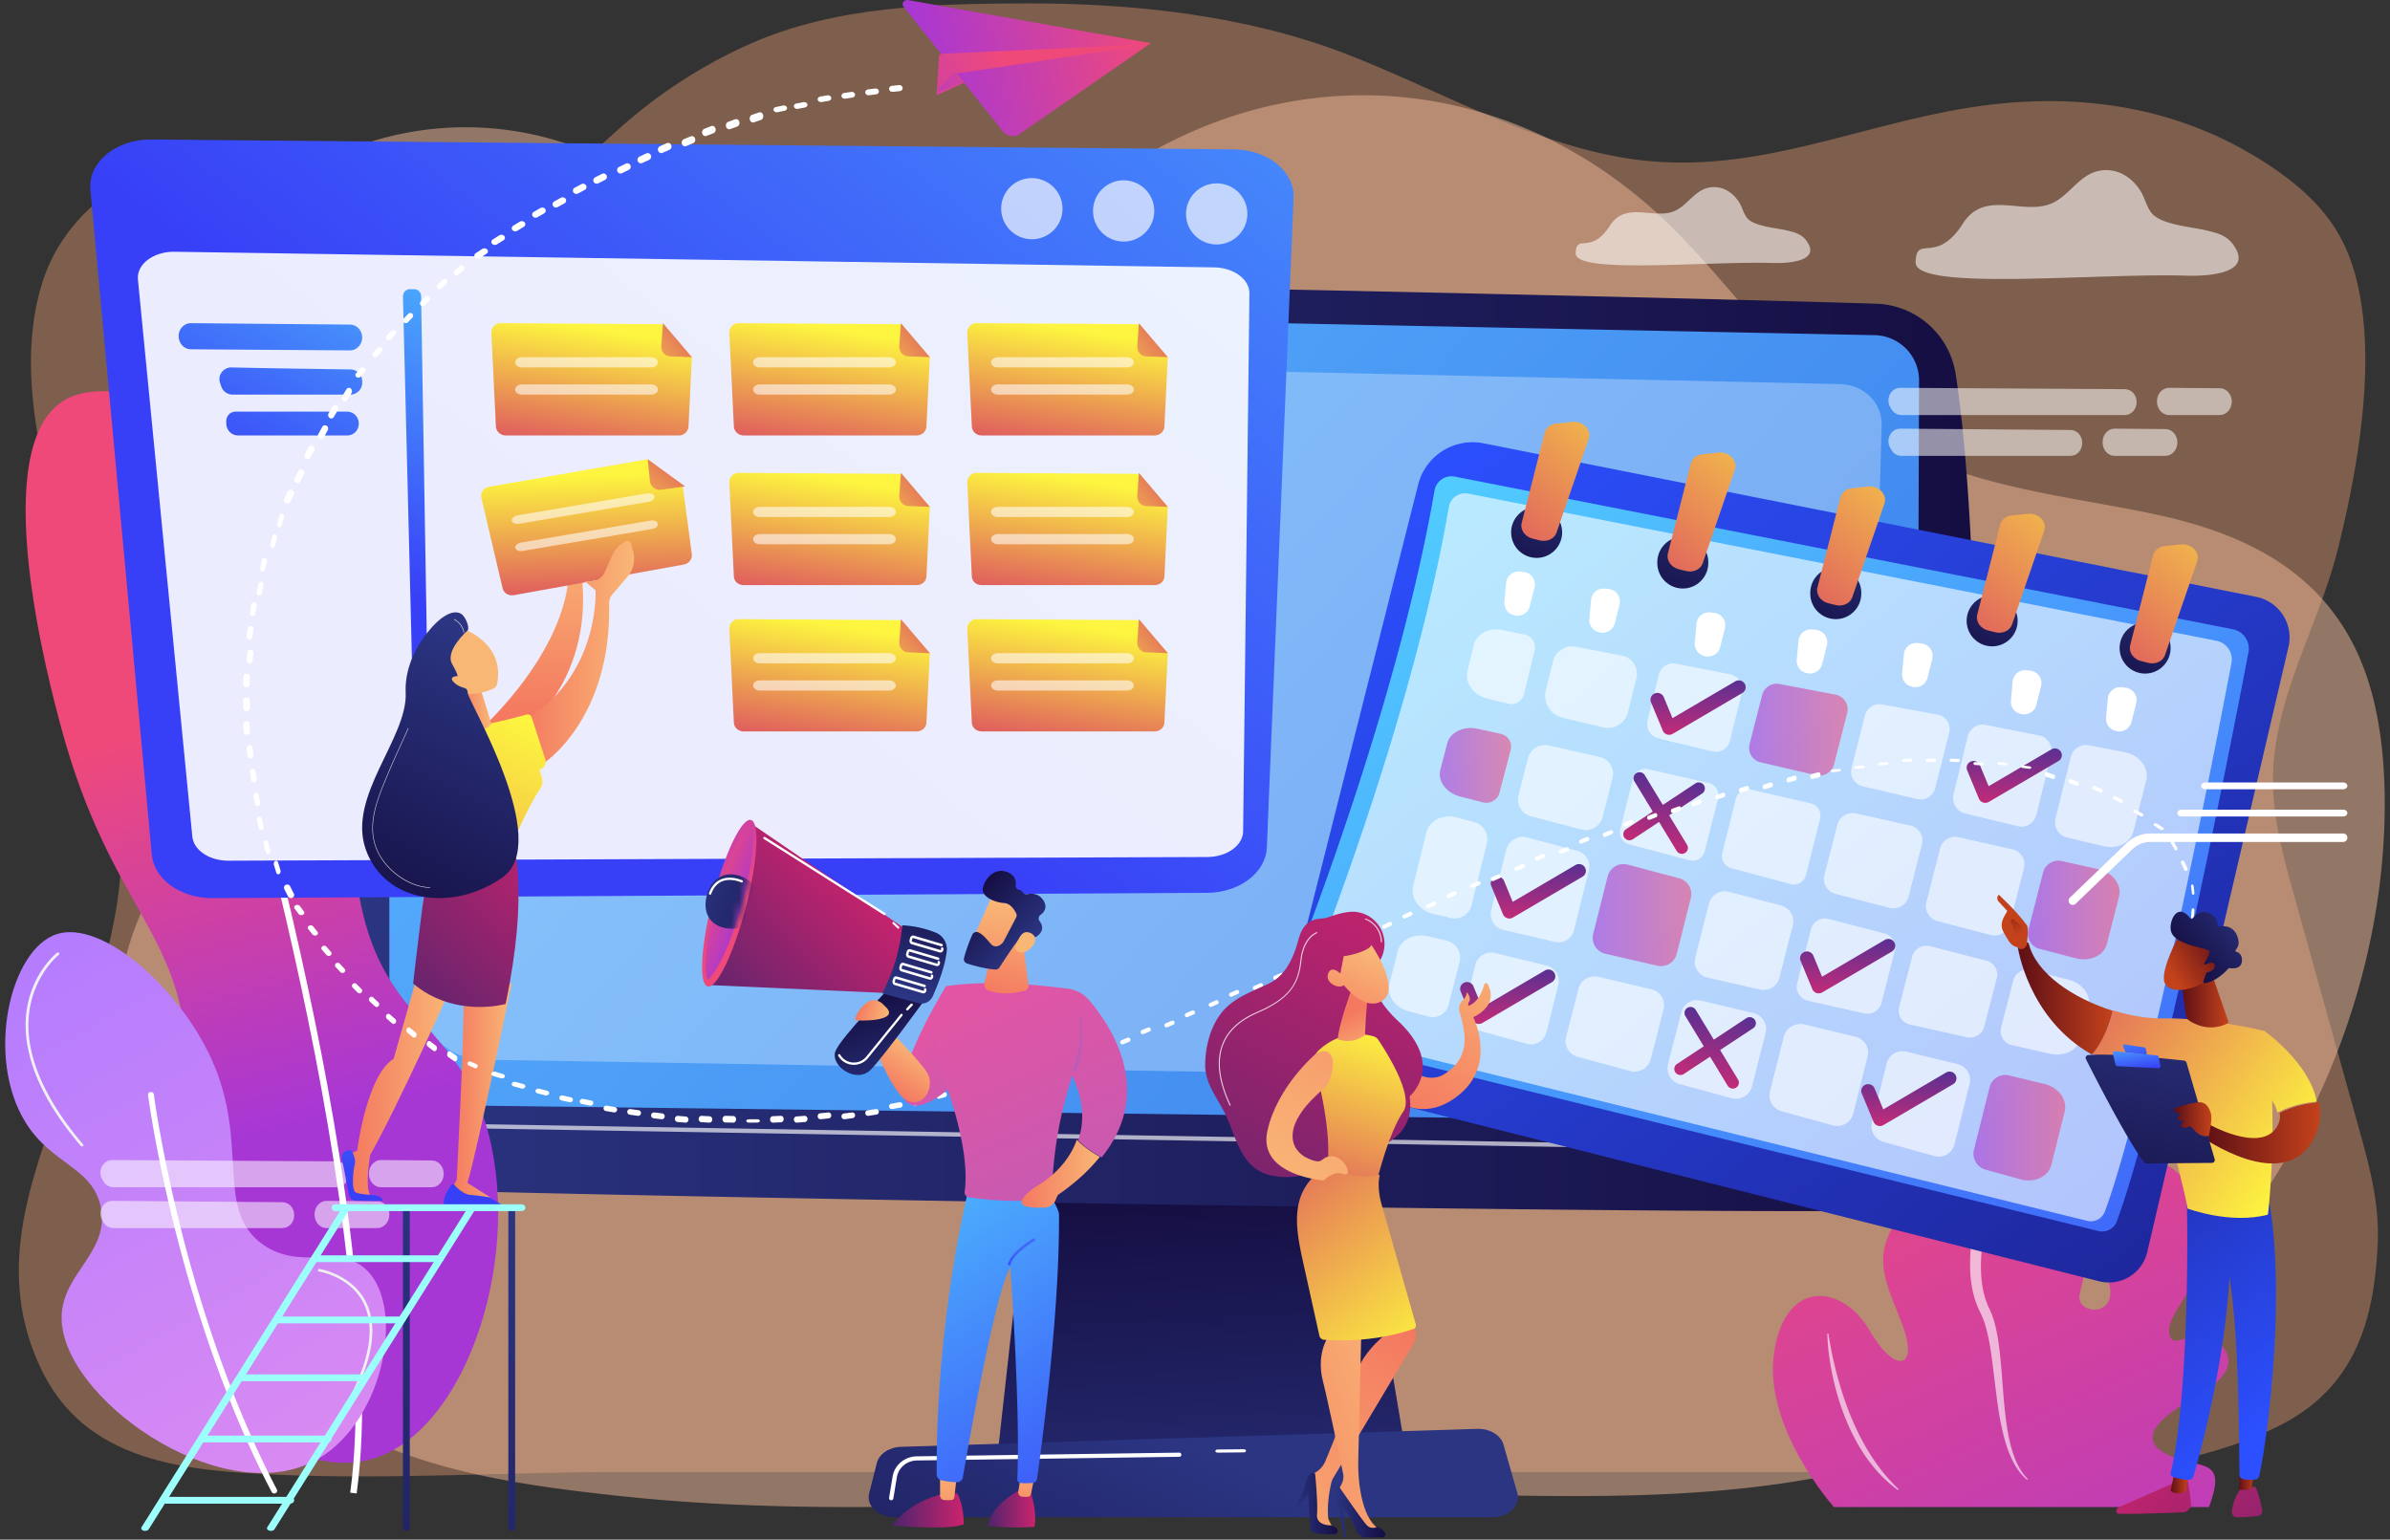 <svg xmlns="http://www.w3.org/2000/svg" width="312" height="201" fill="none" viewBox="0 0 312 201">
  <rect x="0" y="0" width="312" height="201" fill="#333333" stroke="none"/>
  <path fill="#ED9E72" d="m308.205 148.266-8.737-31.411c-1.024-3.681-2.051-7.381-2.525-11.187-1.566-12.614 5.379-22.452 8.269-34.041 2.309-9.26 4.343-20.71 3.275-30.242-.41-3.667-1.26-7.338-3.019-10.518-2.209-3.995-5.718-6.986-9.416-9.415-12.665-8.313-27.085-9.735-41.548-6.958-14.799 2.842-27.687 8.824-43.219 5.987-12.624-2.306-23.799-8.895-35.64-13.468C162.579 1.966 147.81.407 133.918.443c-12.002.031-24.783.332-35.935 5.252-6.287 2.773-12.1 6.576-17.218 11.15-4.553 4.07-8.83 8.48-14.488 11.035-13.188 5.952-22.42-7.36-34.856-7.863C20.401 19.57 8.91 26.04 5.51 36.923 1.638 49.31 6.24 63.73 9.763 75.63c4.207 14.213 7.928 28.519 5.32 43.502-1.425 8.194-4.344 16.023-7.12 23.851-4.21 11.87-8.441 23.135-2.753 35.424 5.837 12.609 18.956 13.62 31.505 14.145 14.747.616 29.493-.378 44.241-.378h189.255c8.862 0 19.664-2.095 27.539-6.142 9.64-4.955 12.136-13.494 12.64-23.389.257-5.082-.84-9.539-2.185-14.378Z" opacity=".4"/>
  <path fill="#F2BB9B" d="M308.079 85.993c-5.355-12.515-16.963-16.865-27.651-19.04-12.945-2.635-26.505-3.737-37.905-12-9.309-6.747-16.424-17.761-25.017-26.014-19.074-18.32-45.714-21.686-68.063-8.6-9.83 5.755-19.108 14.543-29.609 16.171-15.974 2.479-29.81-12.03-45.09-17.473a41.483 41.483 0 0 0-21.799-1.676c-5.338 1.02-10.672 3.119-15.343 6.998-9.337 7.755-15.259 22.793-14.676 37.266.622 15.421 7.763 31.375 2.104 45.201-1.453 3.551-3.627 6.474-5.375 9.784-9.718 18.415-1.143 36.293 6.807 51.177 11.775 22.041 34.826 25.378 54.024 27.476 32.481 3.551 65.399-.373 98.109-.288 18.192.047 36.404 1.33 54.586-1.392 18.182-2.721 36.617-9.75 51.669-24.666 15.054-14.915 26.269-38.635 26.463-63.349.054-6.838-.757-13.786-3.234-19.575Z" opacity=".5"/>
  <path fill="url(#a)" d="M239.407 196.749s-9.313-10.405-7.799-20.242c1.515-9.837 9.072-8.664 12.435-2.846 3.363 5.816 6.386 5.018 4.388-.451-1.999-5.468-4.503-9.028-.362-14.471 4.141-5.444 4.57-7.756 2.244-12.614-2.326-4.857-5.248-11.74 4.009-14.195 9.256-2.455 18.478 5.089 16.319 14.965-2.159 9.875-3.455 10.95-.482 14.607 2.973 3.658 1.734 5.161 1.313 7.541-.422 2.38 4.12 2.938 4.025-.416-.098-3.354-5.875-11.268-1.931-14.96 3.944-3.693 11.674-3.733 13.653 4.806 1.979 8.539-4.363 12.375-4.047 15.463.316 3.088 3.723-1.595 6.689 1.553 2.967 3.149-1.028 5.621-3.968 7.326-2.939 1.707-7.373 4.764-3.155 6.984 4.218 2.22 8.212.095 5.628 6.952h-48.959v-.002Z"/>
  <path fill="#fff" d="M258.422 139.012c.304.144.571.324.83.518a7.157 7.157 0 0 1 1.854 2.146c.62 1.088.95 2.301 1.06 3.513.019.152.025.305.034.456.006.152.016.305.013.456l-.003.456-.025.454-.013.228-.025.227-.051.453c-.052.298-.087.601-.152.897-.062.297-.123.596-.202.888l-.114.441-.118.427-.476 1.703c-.629 2.269-1.235 4.537-1.713 6.818-.464 2.278-.784 4.583-.711 6.858.016.568.058 1.134.141 1.693.08.559.189 1.113.349 1.653.158.54.354 1.069.602 1.575.275.574.492 1.168.66 1.756.318 1.182.506 2.365.65 3.543.139 1.178.248 2.351.333 3.524.182 2.341.336 4.676.715 6.978.047.288.099.575.159.86.053.287.123.57.189.855.06.285.149.563.223.847.041.14.088.278.132.418.046.139.087.279.142.414l.156.411c.052.137.118.269.177.403.113.272.261.528.396.791.303.51.658.997 1.09 1.432l-.106.093a7.597 7.597 0 0 1-1.245-1.394 10.525 10.525 0 0 1-.877-1.605c-.495-1.107-.822-2.262-1.089-3.421-.535-2.32-.788-4.672-1.077-7.001-.146-1.165-.277-2.329-.457-3.479-.179-1.15-.401-2.29-.733-3.381a10.61 10.61 0 0 0-.626-1.566 11.103 11.103 0 0 1-.706-1.741 12.376 12.376 0 0 1-.417-1.798 15.863 15.863 0 0 1-.189-1.811c-.114-2.42.224-4.801.676-7.136.463-2.337 1.09-4.634 1.788-6.905.177-.568.354-1.134.538-1.699l.139-.423.127-.412c.09-.274.157-.552.231-.828.078-.277.127-.556.193-.834l.072-.421a11.848 11.848 0 0 0 .18-2.112 8.711 8.711 0 0 0-.157-1.682 8.3 8.3 0 0 0-.488-1.633 7.901 7.901 0 0 0-.389-.775 6.599 6.599 0 0 0-.482-.736 5.99 5.99 0 0 0-1.281-1.277l.073-.115ZM238.69 174.1a50.54 50.54 0 0 0 1.951 8.185c.071.225.153.444.229.666.075.222.157.441.24.662.157.443.333.878.506 1.314.185.433.366.866.569 1.293.188.43.402.851.61 1.274.437.838.898 1.665 1.409 2.466a26.592 26.592 0 0 0 1.674 2.331 26.417 26.417 0 0 0 1.984 2.142l-.1.097a17.404 17.404 0 0 1-2.263-1.972 21.522 21.522 0 0 1-1.872-2.289 24.825 24.825 0 0 1-1.514-2.493c-.218-.431-.442-.859-.639-1.297-.204-.435-.383-.881-.568-1.322-.172-.447-.349-.891-.504-1.342-.082-.224-.156-.45-.228-.677-.07-.227-.148-.453-.213-.682a33.163 33.163 0 0 1-.709-2.752c-.391-1.848-.664-3.717-.709-5.598l.147-.006Z" opacity=".62"/>
  <path fill="url(#b)" d="m134.85 148.343-4.59 41.304h53.252l-6.937-41.304H134.85Z"/>
  <path fill="url(#c)" d="M45.059 46.931v94.261c0 7.754 6.193 14.095 13.962 14.295 34.507.888 155.192 3.04 188.041 2.557 5.647-.084 10.22-4.591 10.382-10.222.634-21.898 1.662-74.557-2.145-99.003a10.846 10.846 0 0 0-10.376-9.166c-28.913-.921-156.849-3.851-189.681-3.116-5.663.127-10.183 4.743-10.183 10.394Z"/>
  <path fill="url(#d)" d="M50.827 46.369v89.643a8.296 8.296 0 0 0 8.172 8.293l183.02 2.259a8.07 8.07 0 0 0 8.195-8.039l.306-88.843a5.904 5.904 0 0 0-5.762-5.923L57.381 39.974a6.398 6.398 0 0 0-6.554 6.395Z"/>
  <path fill="#fff" d="M55.264 51.88v79.178c0 3.962 3.419 7.205 7.677 7.286l172.611 2.89c4.255.081 7.819-3.068 7.928-7.01l2.156-78.753c.08-2.877-2.318-5.244-5.394-5.323l-178.75-3.955c-3.415-.09-6.228 2.481-6.228 5.687Z" opacity=".3"/>
  <path fill="#fff" d="M252.014 150.563h-.004l-200.907-3.434a.282.282 0 0 1 .004-.564h.005l200.907 3.434a.283.283 0 0 1-.005.564Z" opacity=".65"/>
  <path fill="url(#e)" d="M194.792 198.087h-78.027c-2.12 0-3.711-1.509-3.301-3.129l1.001-3.958c.301-1.19 1.61-2.064 3.167-2.112l75.22-2.346c1.625-.05 3.064.812 3.418 2.049l1.805 6.304c.471 1.638-1.13 3.192-3.283 3.192Z"/>
  <path fill="#fff" d="M158.959 189.647c-.162 0-.295-.09-.297-.201-.003-.114.129-.206.292-.208l3.401-.035c.162 0 .3.089.301.202.003.114-.129.207-.291.208l-3.402.034h-.004Zm-42.617 6.217a.274.274 0 0 1-.278-.313l.46-2.781c.251-1.508 1.58-2.618 3.163-2.641l34.251-.482a.283.283 0 0 1 .286.266.277.277 0 0 1-.277.276l-34.251.482c-1.309.019-2.409.937-2.615 2.182l-.461 2.781a.278.278 0 0 1-.278.23Z"/>
  <path fill="url(#f)" d="M47.386 190.757c-9.807 1.85-22.33-8.239-26.364-19.263-4.152-11.344 3.461-16.096 3.402-31.837-.066-17.881-9.923-20.577-16.441-44.68C6.513 89.539-2 58.068 8.55 52.17c9.754-5.453 37.153 10.198 41.955 30.232 3.424 14.285-7.16 20.283-3.118 36.921 3.548 14.598 12.87 14.81 16.442 28.894 4.348 17.148-3.567 40.111-16.443 42.54Z"/>
  <path fill="#fff" d="M46.56 194.975c2.643-19.222-2.513-48.877-7.303-70.371-5.187-23.27-11.073-42.25-11.132-42.44l-.816.227c.059.19 5.938 19.144 11.117 42.385 4.777 21.43 9.918 50.987 7.292 70.098l.842.101Z"/>
  <path fill="url(#g)" d="M40.675 190.911c9.263-4.525 12.434-20.064 7.168-25.115-3.558-3.412-8.66.177-13.582-3.361-6.285-4.516-1.66-13.022-6.602-24.053-4.205-9.388-14.29-18.271-20.184-16.448-6.17 1.908-9.42 16.064-4.15 24.584 3.427 5.54 8.67 5.813 9.81 10.966 1.319 5.98-5.059 8.706-5.094 14.502-.064 10.414 20.378 24.912 32.634 18.925Z"/>
  <path fill="#fff" d="M35.805 194.977a.405.405 0 0 0 .166-.035.344.344 0 0 0 .176-.474c-12.395-23.754-16.03-51.311-16.065-51.587-.026-.193-.215-.333-.424-.309-.208.023-.357.199-.333.393.035.277 3.685 27.953 16.135 51.813a.391.391 0 0 0 .345.199Z"/>
  <path fill="#F0F0F0" d="M10.704 149.674a.2.2 0 0 0 .113-.035.158.158 0 0 0 .032-.236c-3.982-4.648-8.394-11.63-6.806-18.501.946-4.092 3.61-6.225 3.635-6.247a.158.158 0 0 0 .018-.238.198.198 0 0 0-.26-.018c-.115.089-2.785 2.23-3.757 6.433-.894 3.862-.425 10.255 6.876 18.776.04.043.094.066.149.066Zm30.984 39.529a.185.185 0 0 0 .149-.074c5.97-8.233 8.006-14.594 6.052-18.907-1.739-3.835-6.128-4.548-6.172-4.556a.18.18 0 0 0-.207.141c-.016.093.05.18.15.195.04.006 4.242.694 5.899 4.358 1.9 4.199-.126 10.448-6.02 18.576a.163.163 0 0 0 .048.236c.03.021.065.031.1.031Z"/>
  <path fill="#fff" d="M279.3 24.73c-1.4-2.055-3.521-2.924-5.622-2.347-2.29.63-3.616 3.148-5.752 4.13-3.729 1.714-8.794-1.859-11.674 2.662-3.523 5.528-6.116 1.303-6.173 5.09-.057 3.786 23.74 1.352 35.458 1.726 1.693.054 9.048.02 5.944-4.12-.964-1.286-2.362-1.52-3.665-1.836-1.698-.414-5.748-.687-6.959-2.249-.652-.84-.889-2.038-1.476-2.937l-.081-.119Zm-52.375 1.511c-1.017-1.477-2.559-2.101-4.084-1.687-1.662.452-2.626 2.263-4.178 2.969-2.707 1.232-6.387-1.337-8.478 1.913-2.559 3.974-4.442.938-4.483 3.658-.042 2.723 17.242.972 25.753 1.241 1.229.04 6.571.015 4.318-2.961-.7-.923-1.715-1.091-2.661-1.32-1.234-.298-4.175-.493-5.055-1.617-.473-.604-.646-1.465-1.073-2.11a2.188 2.188 0 0 1-.059-.086Z" opacity=".58"/>
  <path fill="#fff" d="m43.972 151.621-29.316-.174c-1.2-.008-1.946 1.392-1.328 2.492l.147.262c.278.495.778.799 1.319.799h29.168c.85 0 1.539-.736 1.539-1.645v-.088c.001-.905-.682-1.64-1.529-1.646Zm4.191 1.575v.055c0 .966.701 1.749 1.567 1.749h6.628c.71 0 1.332-.533 1.514-1.297.264-1.106-.478-2.192-1.504-2.201l-6.627-.055c-.87-.008-1.578.778-1.578 1.749Zm-11.29 3.756-22.22-.174c-1.198-.008-1.942 1.391-1.325 2.492l.146.261c.278.496.777.8 1.317.8h22.074c.848 0 1.536-.737 1.536-1.646v-.088c0-.904-.684-1.639-1.528-1.645Zm4.191 1.575v.055c0 .966.701 1.749 1.567 1.749h6.628c.71 0 1.332-.533 1.514-1.298.264-1.106-.478-2.192-1.503-2.2l-6.628-.055c-.87-.009-1.578.778-1.578 1.749ZM277.39 50.806l-29.316-.174c-1.201-.008-1.947 1.392-1.328 2.492l.147.262c.278.495.778.8 1.319.8h29.168c.85 0 1.538-.737 1.538-1.647v-.087c.002-.906-.683-1.641-1.528-1.646Zm4.19 1.575v.055c0 .966.702 1.75 1.568 1.75h6.628c.709 0 1.331-.534 1.513-1.298.265-1.106-.477-2.193-1.503-2.2l-6.628-.056c-.869-.006-1.578.778-1.578 1.75Zm-11.289 3.754-22.22-.174c-1.198-.008-1.943 1.391-1.325 2.492l.146.261c.278.496.777.8 1.316.8h22.074c.849 0 1.536-.737 1.536-1.646v-.088c0-.906-.681-1.64-1.527-1.645Zm4.19 1.575v.055c0 .966.702 1.749 1.568 1.749h6.628c.709 0 1.331-.533 1.513-1.298.265-1.106-.477-2.192-1.503-2.2l-6.628-.055c-.868-.007-1.578.778-1.578 1.749Z" opacity=".54"/>
  <path fill="url(#h)" d="M173.831 142.004a8.322 8.322 0 0 1-6.038-10.107l17.336-68.625a7.34 7.34 0 0 1 8.548-5.396l100.858 20.047a5.407 5.407 0 0 1 4.214 6.53l-18.439 79.014a5.136 5.136 0 0 1-6.259 3.811l-100.22-25.274Z"/>
  <path fill="url(#i)" d="M168.499 134.812a2.42 2.42 0 0 1-1.671-3.252c3.647-9.061 15.746-40.33 20.44-67.52a2.242 2.242 0 0 1 2.641-1.82l101.576 19.934a2.575 2.575 0 0 1 2.037 3.01c-2.171 11.385-11.283 58.233-17.179 74.276a2.047 2.047 0 0 1-2.409 1.277l-105.435-25.905Z"/>
  <path fill="#fff" d="M171.091 134.414a2.333 2.333 0 0 1-1.608-3.135c3.507-8.734 15.141-38.876 19.654-65.085a2.157 2.157 0 0 1 2.54-1.755l97.668 19.217a2.482 2.482 0 0 1 1.96 2.9c-2.089 10.975-10.85 56.134-16.519 71.6a1.965 1.965 0 0 1-2.316 1.23l-101.379-24.972Z" opacity=".6"/>
  <path fill="#fff" d="m243.455 93.4-1.747 6.883a1.94 1.94 0 0 0 1.444 2.364l7.127 1.672a1.955 1.955 0 0 0 2.342-1.414l1.836-7.237a1.94 1.94 0 0 0-1.539-2.383l-7.218-1.318a1.952 1.952 0 0 0-2.245 1.433Zm-26.95 3.007 7.031 1.691c1.023.246 2.051-.39 2.309-1.43l1.542-6.227c.272-1.093-.415-2.194-1.503-2.408l-7.104-1.394c-1.002-.197-1.981.439-2.231 1.447l-1.468 5.93c-.265 1.062.377 2.14 1.424 2.39Zm-.928 32.746-6.901-1.628c-1.155-.272-2.32.419-2.611 1.55l-1.627 6.327c-.289 1.124.391 2.269 1.529 2.576l6.844 1.847c1.174.316 2.383-.374 2.68-1.532l1.683-6.547c.297-1.152-.422-2.317-1.597-2.593Zm-13.704 5.615 1.547-6.173a2.09 2.09 0 0 0-1.527-2.542l-6.783-1.64a2.074 2.074 0 0 0-2.497 1.52l-1.491 5.951a2.09 2.09 0 0 0 1.462 2.526l6.729 1.862a2.075 2.075 0 0 0 2.56-1.504Zm7.343-28.108 1.297-5.089a2.258 2.258 0 0 0-1.702-2.754l-6.629-1.498a2.28 2.28 0 0 0-2.716 1.649l-1.239 4.863a2.256 2.256 0 0 0 1.627 2.735l6.571 1.723a2.278 2.278 0 0 0 2.791-1.629Zm-3.74 14.775 1.939-7.794c.278-1.116-.381-2.251-1.478-2.545l-6.577-1.765c-1.2-.322-2.428.411-2.732 1.633l-1.955 7.86c-.284 1.142.412 2.298 1.543 2.561l6.786 1.585a2.072 2.072 0 0 0 2.474-1.535Z" opacity=".6"/>
  <path fill="url(#j)" d="m229.854 99.53 7.203 1.676a1.975 1.975 0 0 0 2.366-1.417l1.72-6.72c.278-1.083-.426-2.174-1.539-2.386l-7.278-1.38a1.973 1.973 0 0 0-2.285 1.433l-1.645 6.425a1.94 1.94 0 0 0 1.458 2.37Z" opacity=".58"/>
  <path fill="url(#k)" d="m218.893 124.519 1.831-7.272a2.132 2.132 0 0 0-1.518-2.583l-6.726-1.785a2.127 2.127 0 0 0-2.608 1.54l-1.886 7.494a2.133 2.133 0 0 0 1.585 2.601l6.782 1.563a2.127 2.127 0 0 0 2.54-1.558Z" opacity=".58"/>
  <path fill="#fff" d="m236.39 104.881-7.844-1.803a1.627 1.627 0 0 0-1.938 1.196l-1.774 7.085a1.639 1.639 0 0 0 1.16 1.984l7.775 2.075a1.624 1.624 0 0 0 1.992-1.183l1.842-7.356a1.639 1.639 0 0 0-1.213-1.998Zm3.468 2.785-1.697 6.593c-.276 1.069.378 2.155 1.464 2.438l7.004 1.817c1.105.288 2.236-.367 2.515-1.453l1.76-6.83c.282-1.095-.41-2.203-1.535-2.454l-7.065-1.58c-1.086-.244-2.173.409-2.446 1.469Zm-27.167 2.566 7.847 2.078a1.64 1.64 0 0 0 2.01-1.185l1.741-6.901a1.642 1.642 0 0 0-1.225-2.003l-7.916-1.806a1.64 1.64 0 0 0-1.955 1.198l-1.673 6.629a1.645 1.645 0 0 0 1.171 1.99Zm19.815 7.984-6.784-1.783a2.149 2.149 0 0 0-2.63 1.539l-1.792 7.054a2.13 2.13 0 0 0 1.599 2.599l6.84 1.562a2.147 2.147 0 0 0 2.562-1.555l1.736-6.835a2.13 2.13 0 0 0-1.531-2.581Zm13.496 3.651-7.262-1.89c-1.023-.267-2.07.341-2.33 1.351l-1.805 7.037c-.261 1.017.379 2.045 1.418 2.28l7.32 1.657c1.007.228 2.016-.379 2.269-1.365l1.746-6.804a1.869 1.869 0 0 0-1.356-2.266Zm-42.04-28.173 5.342 1.275c1.421.34 2.849-.538 3.206-1.97l1.108-4.444c.336-1.343-.514-2.694-1.858-2.956l-6.003-1.168a2.616 2.616 0 0 0-3.031 1.952l-.927 3.712c-.399 1.599.576 3.219 2.163 3.6Zm-13.418 31.88c.313-1.224-.447-2.465-1.69-2.759l-2.401-.568c-1.824-.433-3.597.421-3.979 1.915l-1.105 4.323c-.379 1.483.749 3.052 2.544 3.539l2.557.693c1.153.314 2.342-.371 2.634-1.514l1.44-5.629Z" opacity=".6"/>
  <path fill="url(#l)" d="m266.913 141.525-4.628-1.122a2.13 2.13 0 0 0-2.564 1.565l-2.032 8.128a2.154 2.154 0 0 0 1.501 2.601l4.572 1.268c1.823.507 3.644-.347 4.029-1.887l1.742-6.97c.383-1.529-.796-3.141-2.62-3.583Z" opacity=".58"/>
  <path fill="#fff" d="m187.127 119.314 2.297.54c1.192.281 2.384-.464 2.684-1.677l1.988-8.048c.301-1.22-.415-2.46-1.604-2.782l-2.295-.621c-1.811-.489-3.602.373-3.984 1.917l-1.739 7.042c-.385 1.557.815 3.197 2.653 3.629Z" opacity=".6"/>
  <path fill="url(#m)" d="m190.63 104 2.959.756c.944.241 1.908-.308 2.148-1.222l1.481-5.665c.24-.921-.351-1.853-1.31-2.064l-3.013-.663c-1.827-.402-3.585.44-3.967 1.901l-.902 3.453c-.385 1.475.775 3.036 2.604 3.504Z" opacity=".58"/>
  <path fill="#fff" d="m277.382 98.21-4.689-.91a2.03 2.03 0 0 0-2.351 1.51l-2.007 8.032a2.05 2.05 0 0 0 1.502 2.496l4.782 1.139c1.784.426 3.512-.431 3.885-1.925l1.678-6.718c.397-1.589-.889-3.252-2.8-3.623Zm-48.477 34.051-6.842-1.629a2.153 2.153 0 0 0-2.588 1.551l-1.724 6.766a2.131 2.131 0 0 0 1.516 2.578l6.785 1.849c1.163.316 2.362-.375 2.656-1.534l1.78-6.985a2.13 2.13 0 0 0-1.583-2.596Z" opacity=".6"/>
  <path fill="url(#n)" d="m273.933 113.486-4.77-1.071c-1.088-.244-2.174.411-2.447 1.476l-1.931 7.533c-.275 1.073.379 2.164 1.465 2.448l4.752 1.238c1.834.478 3.65-.364 4.037-1.872l1.592-6.207c.39-1.524-.831-3.126-2.698-3.545Z" opacity=".58"/>
  <path fill="#fff" d="m270.085 127.92-4.931-1.282c-1.025-.267-2.074.341-2.334 1.351l-1.588 6.178c-.261 1.017.38 2.046 1.42 2.281l4.992 1.128c1.794.407 3.525-.435 3.9-1.896l1.095-4.26c.379-1.476-.759-3.032-2.554-3.5Zm-20.458-3.04-1.71 6.6c-.263 1.015.382 2.043 1.429 2.278l7.384 1.654c1.016.228 2.033-.378 2.289-1.363l1.649-6.367c.258-.993-.352-2.001-1.368-2.263l-7.324-1.888c-1.031-.266-2.087.342-2.349 1.349Zm5.93 14.043-6.723-1.63a2.118 2.118 0 0 0-2.548 1.556l-1.911 7.641a2.14 2.14 0 0 0 1.491 2.583l6.668 1.852a2.116 2.116 0 0 0 2.615-1.538l1.965-7.861a2.138 2.138 0 0 0-1.557-2.603Zm-61.398-47.716 2.781.68c.889.217 1.781-.345 2.004-1.262l1.381-5.67c.235-.966-.362-1.938-1.305-2.125l-2.974-.594c-1.702-.34-3.298.524-3.651 1.975l-.824 3.382c-.376 1.544.791 3.173 2.588 3.614Zm48.069 44.142-6.666-1.604a2.253 2.253 0 0 0-2.712 1.643l-1.788 7.101a2.14 2.14 0 0 0 1.504 2.586l6.725 1.853a2.134 2.134 0 0 0 2.636-1.539l1.874-7.435a2.143 2.143 0 0 0-1.573-2.605Zm14.646-39.191-1.853 7.524c-.276 1.117.396 2.249 1.49 2.513l6.916 1.672c1.071.259 2.146-.41 2.414-1.503l1.926-7.819c.283-1.15-.436-2.306-1.572-2.53l-6.986-1.38c-1.051-.205-2.074.463-2.335 1.523Zm-3.603 14.616-1.798 7.042a2.01 2.01 0 0 0 1.452 2.436l6.94 1.816a2.037 2.037 0 0 0 2.493-1.453l1.859-7.279a2.008 2.008 0 0 0-1.52-2.452l-7.002-1.578a2.035 2.035 0 0 0-2.424 1.468Z" opacity=".6"/>
  <path fill="#fff" d="m196.615 76.094-.226 2.49a1.627 1.627 0 0 0 1.223 1.724l.114.028a1.63 1.63 0 0 0 1.979-1.18l.621-2.459c.24-.954-.413-1.9-1.39-2.014l-.509-.06a1.633 1.633 0 0 0-1.812 1.471Zm11.095 2.22-.225 2.49a1.627 1.627 0 0 0 1.223 1.724l.114.029a1.63 1.63 0 0 0 1.979-1.18l.621-2.46a1.627 1.627 0 0 0-1.39-2.013l-.509-.06a1.63 1.63 0 0 0-1.813 1.47Zm13.755 3.109-.225 2.49a1.629 1.629 0 0 0 1.224 1.724l.114.029a1.628 1.628 0 0 0 1.978-1.18l.622-2.46a1.627 1.627 0 0 0-1.39-2.013l-.509-.06a1.63 1.63 0 0 0-1.814 1.47Zm13.315 2.221-.226 2.49a1.627 1.627 0 0 0 1.223 1.724l.114.028a1.63 1.63 0 0 0 1.979-1.18l.621-2.459c.24-.954-.413-1.9-1.39-2.014l-.509-.06a1.632 1.632 0 0 0-1.812 1.471Zm13.757 1.776-.226 2.49a1.627 1.627 0 0 0 1.224 1.725l.114.029a1.63 1.63 0 0 0 1.978-1.18l.622-2.46c.24-.953-.413-1.9-1.39-2.013l-.509-.06a1.628 1.628 0 0 0-1.813 1.47Zm14.201 3.554-.226 2.489a1.626 1.626 0 0 0 1.223 1.724l.114.029a1.628 1.628 0 0 0 1.978-1.18l.622-2.46c.24-.953-.413-1.9-1.39-2.013l-.509-.06a1.63 1.63 0 0 0-1.812 1.47Zm12.425 2.22-.227 2.49a1.627 1.627 0 0 0 1.223 1.724l.115.028a1.628 1.628 0 0 0 1.978-1.18l.621-2.46a1.626 1.626 0 0 0-1.39-2.013l-.508-.06c-.91-.103-1.73.56-1.812 1.47Z"/>
  <path fill="url(#o)" d="M200.599 72.834a3.33 3.33 0 0 0 3.328-3.33 3.33 3.33 0 0 0-3.328-3.332 3.33 3.33 0 0 0-3.328 3.331 3.33 3.33 0 0 0 3.328 3.331Z"/>
  <path fill="url(#p)" d="M219.681 76.832a3.33 3.33 0 0 0 3.328-3.331 3.33 3.33 0 1 0-6.657 0 3.33 3.33 0 0 0 3.329 3.33Z"/>
  <path fill="url(#q)" d="M239.65 80.83a3.33 3.33 0 0 0 3.329-3.332 3.33 3.33 0 1 0-6.657 0 3.33 3.33 0 0 0 3.328 3.331Z"/>
  <path fill="url(#r)" d="M260.063 84.382a3.33 3.33 0 0 0 3.328-3.331 3.33 3.33 0 0 0-3.328-3.331 3.33 3.33 0 0 0-3.328 3.33 3.33 3.33 0 0 0 3.328 3.332Z"/>
  <path fill="url(#s)" d="M280.033 87.936a3.33 3.33 0 0 0 3.328-3.331 3.33 3.33 0 0 0-3.328-3.331 3.33 3.33 0 0 0-3.328 3.331 3.33 3.33 0 0 0 3.328 3.331Z"/>
  <path fill="url(#t)" d="m200.999 70.55-.929-.232c-1.009-.253-1.647-1.169-1.424-2.046l3-11.787c.162-.64.753-1.107 1.495-1.184l2.129-.22c1.372-.141 2.525 1.054 2.128 2.21l-4.2 12.24c-.28.815-1.24 1.259-2.199 1.018Z"/>
  <path fill="url(#u)" d="m220.082 74.547-.928-.231c-1.009-.253-1.647-1.17-1.424-2.046l2.999-11.787c.162-.641.753-1.107 1.496-1.184l2.129-.22c1.371-.142 2.524 1.054 2.127 2.21l-4.2 12.24c-.28.813-1.239 1.259-2.199 1.018Z"/>
  <path fill="url(#v)" d="m239.608 78.988-.929-.231c-1.01-.253-1.647-1.17-1.423-2.046l2.999-11.788c.162-.64.753-1.107 1.495-1.183l2.129-.22c1.372-.142 2.525 1.053 2.128 2.209l-4.2 12.24c-.28.814-1.24 1.26-2.199 1.02Z"/>
  <path fill="url(#w)" d="m260.464 82.543-.928-.232c-1.009-.253-1.647-1.169-1.424-2.046l3-11.787c.162-.64.752-1.107 1.495-1.184l2.129-.22c1.372-.141 2.525 1.054 2.127 2.21l-4.2 12.24c-.279.813-1.239 1.259-2.199 1.019Z"/>
  <path fill="url(#x)" d="m280.432 86.538-.928-.231c-1.009-.252-1.647-1.169-1.424-2.046l3-11.788c.162-.64.751-1.107 1.495-1.183l2.129-.22c1.372-.142 2.525 1.053 2.128 2.209l-4.201 12.241c-.279.813-1.239 1.258-2.199 1.019Z"/>
  <path fill="url(#y)" d="M217.897 95.932a.9.9 0 0 1-.835-.551l-1.532-3.7a.88.88 0 0 1 .493-1.154.904.904 0 0 1 1.173.486l1.138 2.744 8.193-4.806a.907.907 0 0 1 1.234.308.877.877 0 0 1-.312 1.214l-9.092 5.334a.918.918 0 0 1-.46.125Z"/>
  <path fill="url(#z)" d="M259.168 104.817a.905.905 0 0 1-.835-.551l-1.532-3.699a.88.88 0 0 1 .493-1.154.904.904 0 0 1 1.173.485l1.138 2.744 8.193-4.806a.907.907 0 0 1 1.234.308.877.877 0 0 1-.312 1.215l-9.092 5.334a.91.91 0 0 1-.46.124Z"/>
  <path fill="url(#A)" d="M237.423 129.687a.9.9 0 0 1-.835-.552l-1.532-3.698a.88.88 0 0 1 .493-1.155.905.905 0 0 1 1.173.486l1.137 2.744 8.194-4.806a.907.907 0 0 1 1.234.308.877.877 0 0 1-.312 1.214l-9.092 5.334a.916.916 0 0 1-.46.125Z"/>
  <path fill="url(#B)" d="M245.412 147.007a.897.897 0 0 1-.834-.552l-1.533-3.698a.881.881 0 0 1 .494-1.155.906.906 0 0 1 1.173.486l1.137 2.744 8.193-4.806a.908.908 0 0 1 1.235.308.879.879 0 0 1-.312 1.214l-9.092 5.334a.914.914 0 0 1-.461.125Z"/>
  <path fill="url(#C)" d="M193.047 133.682a.9.9 0 0 1-.835-.551l-1.532-3.699a.88.88 0 0 1 .493-1.154.903.903 0 0 1 1.173.486l1.137 2.744 8.194-4.807a.909.909 0 0 1 1.234.308.878.878 0 0 1-.312 1.215l-9.092 5.334a.9.9 0 0 1-.46.124Z"/>
  <path fill="url(#D)" d="M197.039 119.915a.897.897 0 0 1-.834-.551l-1.533-3.699a.88.88 0 0 1 .494-1.154.904.904 0 0 1 1.173.485l1.137 2.744 8.193-4.806a.908.908 0 0 1 1.235.308.878.878 0 0 1-.312 1.214l-9.092 5.334a.904.904 0 0 1-.461.125Z"/>
  <path fill="url(#E)" d="M219.555 111.474a.788.788 0 0 1-.676-.38L213.358 102a.776.776 0 0 1 .27-1.073.791.791 0 0 1 1.082.267l5.521 9.095a.777.777 0 0 1-.27 1.073.79.79 0 0 1-.406.112Z"/>
  <path fill="url(#F)" d="M212.374 109.625a.82.82 0 0 0 .789-.059l9.045-5.973a.78.78 0 0 0 .218-1.094.809.809 0 0 0-1.113-.215l-9.045 5.973a.779.779 0 0 0-.219 1.094.815.815 0 0 0 .325.274Z"/>
  <path fill="url(#G)" d="M226.212 142.121a.79.79 0 0 1-.676-.38l-5.521-9.095a.775.775 0 0 1 .27-1.072.791.791 0 0 1 1.082.267l5.521 9.095a.775.775 0 0 1-.27 1.072.782.782 0 0 1-.406.113Z"/>
  <path fill="url(#H)" d="M219.031 140.27c.247.113.547.1.789-.06l9.045-5.972a.78.78 0 0 0 .218-1.095.81.81 0 0 0-1.113-.215l-9.045 5.973a.78.78 0 0 0-.218 1.094.767.767 0 0 0 .324.275Z"/>
  <path fill="#fff" d="M270.589 118.141a.545.545 0 0 0 .375-.152l7.392-7.11a3.406 3.406 0 0 1 2.371-.959h25.162a.549.549 0 0 0 .545-.553.549.549 0 0 0-.545-.553h-25.162a4.48 4.48 0 0 0-3.119 1.262l-7.393 7.11a.558.558 0 0 0-.02.781.53.53 0 0 0 .394.174Zm14.196-11.548h21.109c.298 0 .54-.198.54-.444s-.242-.444-.54-.444h-21.109c-.298 0-.54.198-.54.444s.242.444.54.444Zm3.116-3.552h17.983c.304 0 .549-.199.549-.444 0-.246-.245-.444-.549-.444h-17.983c-.304 0-.549.198-.549.444 0 .244.245.444.549.444Z"/>
  <path fill="url(#I)" d="m11.801 24.77 8.013 86.801c.297 3.217 3.748 5.703 7.889 5.681l129.877-.688c4.219-.023 7.663-2.638 7.799-5.924l3.489-84.82c.142-3.428-3.358-6.277-7.759-6.317L19.729 18.21c-4.597-.04-8.258 2.989-7.928 6.56Z"/>
  <path fill="#fff" d="m18.007 36.495 7.1 72.721c.175 1.782 2.233 3.161 4.704 3.151l127.804-.481c2.565-.01 4.644-1.506 4.667-3.361l.823-70.201c.022-1.856-2.026-3.379-4.593-3.417l-135.728-2.04c-2.76-.041-4.972 1.638-4.777 3.628Z" opacity=".9"/>
  <path fill="url(#J)" d="M53.506 37.752h.569c.491 0 .892.412.9.926l1.18 70.953c.008.528-.398.96-.9.96-.49 0-.888-.407-.9-.919l-1.75-70.953c-.014-.529.394-.967.9-.967Z"/>
  <path fill="url(#K)" d="m24.927 42.192 20.776.183c.875.007 1.58.759 1.58 1.685 0 .935-.72 1.692-1.604 1.685L24.911 45.6c-.736-.004-1.373-.543-1.54-1.302l-.009-.039c-.235-1.062.534-2.076 1.565-2.067Z"/>
  <path fill="url(#L)" d="M30.256 47.968c3.95.097 12.074.214 15.475.262.86.013 1.55.695 1.55 1.534v.223c0 .847-.705 1.533-1.575 1.533H30.38a1.57 1.57 0 0 1-1.498-1.063l-.161-.487c-.334-1.004.45-2.029 1.535-2.002Z"/>
  <path fill="url(#M)" d="M29.534 54.987v.272c0 .878.68 1.59 1.517 1.59h14.317c.814 0 1.473-.69 1.473-1.544 0-.864-.67-1.565-1.494-1.565H30.726c-.66 0-1.192.558-1.192 1.247Z"/>
  <g opacity=".9">
    <path fill="#fff" d="M136.408 30.858a3.975 3.975 0 0 0 1.914-5.304 4.016 4.016 0 0 0-5.325-1.926 3.975 3.975 0 0 0-1.914 5.304 4.016 4.016 0 0 0 5.325 1.926Zm10.277.677a3.995 3.995 0 0 0 3.994-3.997 3.996 3.996 0 0 0-3.994-3.997 3.996 3.996 0 0 0-3.994 3.997 3.995 3.995 0 0 0 3.994 3.997Zm15.581-1.567a3.973 3.973 0 0 0-1.377-5.467 4.017 4.017 0 0 0-5.491 1.386 3.973 3.973 0 0 0 1.377 5.466 4.017 4.017 0 0 0 5.491-1.386Z" opacity=".75"/>
  </g>
  <path fill="url(#N)" d="m86.409 42.32-21.055-.127a1.202 1.202 0 0 0-1.21 1.262l.593 12.2c.034.69.605 1.194 1.298 1.194h22.55c.693 0 1.264-.502 1.296-1.193l.443-9.043-3.915-4.292Z"/>
  <path fill="url(#O)" d="M87.434 46.52c-.652-.025-1.153-.641-1.101-1.353l.214-2.974 3.776 4.441-2.89-.115Z"/>
  <path fill="#fff" d="M85.002 46.635h-16.87c-.49 0-.884.298-.884.666 0 .367.395.667.883.667h16.871c.489 0 .884-.298.884-.667 0-.368-.397-.666-.884-.666Zm0 3.553h-16.87c-.49 0-.884.297-.884.666 0 .367.395.666.883.666h16.871c.489 0 .884-.298.884-.666 0-.369-.397-.666-.884-.666Z" opacity=".58"/>
  <path fill="url(#P)" d="m117.474 42.32-21.056-.127a1.202 1.202 0 0 0-1.21 1.262l.594 12.2c.034.69.604 1.194 1.296 1.194h22.551c.693 0 1.264-.502 1.296-1.193l.443-9.043-3.914-4.292Z"/>
  <path fill="url(#Q)" d="M118.498 46.52c-.652-.025-1.153-.641-1.101-1.353l.214-2.974 3.776 4.441-2.889-.115Z"/>
  <path fill="#fff" d="M116.067 46.635H99.196c-.489 0-.884.298-.884.666 0 .367.395.667.884.667h16.871c.488 0 .883-.298.883-.667 0-.368-.396-.666-.883-.666Zm0 3.553H99.196c-.489 0-.884.297-.884.666 0 .367.395.666.884.666h16.871c.488 0 .883-.298.883-.666 0-.369-.396-.666-.883-.666Z" opacity=".58"/>
  <path fill="url(#R)" d="m148.538 42.32-21.056-.127a1.202 1.202 0 0 0-1.21 1.262l.594 12.2c.034.69.605 1.194 1.296 1.194h22.551c.694 0 1.264-.502 1.297-1.193l.442-9.043-3.914-4.292Z"/>
  <path fill="url(#S)" d="M149.562 46.52c-.651-.025-1.153-.641-1.101-1.353l.214-2.974 3.776 4.441-2.889-.115Z"/>
  <path fill="#fff" d="M147.134 46.635h-16.871c-.489 0-.884.298-.884.666 0 .367.395.667.884.667h16.871c.488 0 .883-.298.883-.667.002-.368-.395-.666-.883-.666Zm0 3.553h-16.871c-.489 0-.884.297-.884.666 0 .367.395.666.884.666h16.871c.488 0 .883-.298.883-.666.002-.369-.395-.666-.883-.666Z" opacity=".58"/>
  <path fill="url(#T)" d="m117.474 61.862-21.056-.13a1.207 1.207 0 0 0-1.21 1.27l.594 12.234c.034.694.604 1.152 1.296 1.152h22.551c.693 0 1.264-.458 1.296-1.152l.443-9.08-3.914-4.294Z"/>
  <path fill="url(#U)" d="M118.498 66.058c-.652-.025-1.153-.64-1.101-1.353l.214-2.974 3.776 4.442-2.889-.115Z"/>
  <path fill="#fff" d="M116.067 66.171H99.196c-.489 0-.884.298-.884.667 0 .367.395.666.884.666h16.871c.488 0 .883-.298.883-.666 0-.369-.396-.666-.883-.666Zm0 3.553H99.196c-.489 0-.884.297-.884.666 0 .367.395.666.884.666h16.871c.488 0 .883-.297.883-.666 0-.369-.396-.666-.883-.666Z" opacity=".58"/>
  <path fill="url(#V)" d="m148.538 61.862-21.056-.13a1.206 1.206 0 0 0-1.21 1.27l.594 12.234c.034.694.605 1.152 1.296 1.152h22.551c.694 0 1.264-.458 1.297-1.152l.442-9.08-3.914-4.294Z"/>
  <path fill="url(#W)" d="M149.562 66.058c-.651-.025-1.153-.64-1.101-1.353l.214-2.974 3.776 4.442-2.889-.115Z"/>
  <path fill="#fff" d="M147.134 66.171h-16.871c-.489 0-.884.298-.884.667 0 .367.395.666.884.666h16.871c.488 0 .883-.298.883-.666.002-.369-.395-.666-.883-.666Zm0 3.553h-16.871c-.489 0-.884.297-.884.666 0 .367.395.666.884.666h16.871c.488 0 .883-.297.883-.666.002-.369-.395-.666-.883-.666Z" opacity=".58"/>
  <path fill="url(#X)" d="m117.474 80.96-21.056-.129a1.205 1.205 0 0 0-1.21 1.267l.594 12.218c.034.692.604 1.172 1.296 1.172h22.551c.693 0 1.264-.48 1.296-1.172l.443-9.062-3.914-4.294Z"/>
  <path fill="url(#Y)" d="M118.498 85.158c-.652-.025-1.153-.64-1.101-1.353l.214-2.974 3.776 4.442-2.889-.115Z"/>
  <path fill="#fff" d="M116.067 85.274H99.196c-.489 0-.884.298-.884.666 0 .368.395.667.884.667h16.871c.488 0 .883-.298.883-.666 0-.37-.396-.667-.883-.667Zm0 3.553H99.196c-.489 0-.884.297-.884.666 0 .367.395.666.884.666h16.871c.488 0 .883-.297.883-.666 0-.367-.396-.666-.883-.666Z" opacity=".58"/>
  <path fill="url(#Z)" d="m148.538 80.96-21.056-.128a1.204 1.204 0 0 0-1.21 1.266l.594 12.218c.034.692.605 1.172 1.296 1.172h22.551c.694 0 1.264-.48 1.297-1.172l.442-9.062-3.914-4.294Z"/>
  <path fill="url(#aa)" d="M149.562 85.158c-.651-.025-1.153-.64-1.101-1.353l.214-2.974 3.776 4.442-2.889-.115Z"/>
  <path fill="#fff" d="M147.134 85.274h-16.871c-.489 0-.884.298-.884.666 0 .368.395.667.884.667h16.871c.488 0 .883-.298.883-.666.002-.37-.395-.667-.883-.667Zm0 3.553h-16.871c-.489 0-.884.297-.884.666 0 .367.395.666.884.666h16.871c.488 0 .883-.297.883-.666.002-.367-.395-.666-.883-.666Z" opacity=".58"/>
  <path fill="url(#ab)" d="M75.744 74.02s3.45 15.053-10.498 23.688l-3.325-1.7s11.483-9.83 12.338-20.842l-5.076-1.465-1.923-3.085 8.484 3.403Z"/>
  <path fill="url(#ac)" d="m84.516 59.956-20.71 3.602c-.68.118-1.12.779-.964 1.445l2.767 11.78c.156.667.804 1.038 1.484.915l22.155-3.991c.68-.122 1.155-.696 1.065-1.374l-1.184-8.89-4.613-3.487Z"/>
  <path fill="url(#ad)" d="M86.289 63.94c-.71.1-1.361-.394-1.434-1.088l-.301-2.896 4.881 3.542-3.146.442Z"/>
  <path fill="#fff" d="m84.448 64.418-16.86 2.86c-.487.082-.835.396-.775.698.059.303.502.482.99.399l16.859-2.86c.487-.083.835-.396.775-.698-.058-.303-.502-.482-.99-.399Zm.444 3.552-16.86 2.86c-.487.083-.835.396-.775.698.06.303.502.482.99.399l16.86-2.86c.486-.083.834-.396.775-.698-.058-.303-.503-.482-.99-.399Z" opacity=".58"/>
  <path fill="url(#ae)" d="M58.815 129.074s-6.884 15.36-10.496 21.723c0 0-.717 4.003 0 5.262l.611.277-2.853-.087s-.254-5.384-.055-5.686c.198-.301.595-.28.595-.28s1.223-9.923 4.766-12.041l3.433-12.107 4 2.939Z"/>
  <path fill="url(#af)" d="M49.94 156.738c.005.069-2.24.038-3.459.016a.966.966 0 0 1-.93-.754l-.92-4.769a.86.86 0 0 1 .66-.997l.513-.116s.732.991.502 1.925c-.231.934-.437 3.353.146 3.634.583.282 2.261.331 2.261.331s1.19.115 1.227.73Z"/>
  <path fill="url(#ag)" d="M65.342 157.177c.23.134.135.494-.129.491-2.065-.021-6.691-.089-7.102-.263-.531-.226.194-2.183.955-2.846l4.208 1.409 2.068 1.209Z"/>
  <path fill="url(#ah)" d="M66.803 128.355s-4.504 21.828-5.778 26.086l3.015 1.895s-1.51-.258-2.63-.338c-1.121-.082-2.15-1.37-2.15-1.37l.36-.576s1.13-21.708.855-24.174l6.328-1.523Z"/>
  <path fill="url(#ai)" d="M77.748 77.064s.616 11.371-9.615 17.18l2.464 5.685s9.263-5.669 8.92-21.13a1.8 1.8 0 0 1 .434-1.21l1.97-2.31a3.605 3.605 0 0 0 .75-3.203l-.259-1.048a.535.535 0 0 0-.79-.338l-.206.121a3.64 3.64 0 0 0-1.484 1.67l-.967 2.185a2.073 2.073 0 0 1-2.075 1.235l-.598-.053 1.456 1.216Z"/>
  <path fill="url(#aj)" d="M68.744 93.29c-1.732.484-7.598 2.04-11.26 1.976l2.248 12.794-.178 2.087 7.33-.033s2.065-4.833 3.692-7.242c.47-.695.12-1.525-.146-2.323l.366-.245c.372-.25.534-.72.395-1.15l-1.785-5.507a.543.543 0 0 0-.662-.357Z"/>
  <path fill="url(#ak)" d="m67.166 109.069-.142 1.257s2.04 6.218-1.02 20.743c0 0-6.625 1.912-12.07-2.662 0 0 1.535-13.709 1.955-14.348 2.09-3.18 3.482-3.871 3.482-3.871l.064-1.373c-.002 0 5.823 1.072 7.73.254Z"/>
  <path fill="url(#al)" d="M64.139 94.508c.025-.034-1.467-4.793-1.467-4.793l-2.137.206-.834 5.399s3.348.72 4.438-.812Z"/>
  <path fill="url(#am)" d="M61.133 82.393c.148.094 4.745 2.024 3.757 6.875a.907.907 0 0 1-.51.648c-.673.305-2.126.829-3.862.65-2.407-.25-3.986-4.52-3.919-5.763.068-1.241 3.068-3.338 4.535-2.41Z"/>
  <path fill="url(#an)" d="M61.077 82.273s-3.042 2.65-2.056 4.413c.986 1.762.649 1.586.649 1.586s-1.318.036-.297.916c1.022.88 1.646.317 1.704 1.339.059 1.021 11.1 19.417 4.522 24.022-6.578 4.606-15.413 3.289-17.855-3.664-2.443-6.954 5.498-14.519 5.216-20.486-.128-2.695 1.008-5.502 2.66-7.595.768-.974 1.735-2.08 2.879-2.615.553-.258 1.213-.38 1.752-.015.452.304 1.054 1.559.826 2.099Z"/>
  <path fill="#fff" d="M56.117 115.917c-1.436-.053-2.966-.645-4.306-1.671-1.325-1.013-2.32-2.328-2.803-3.705-1.084-3.089.255-6.294 1.435-9.122l.198-.474c.492-1.185 1.032-2.37 1.555-3.515.354-.774.72-1.574 1.065-2.366a.036.036 0 0 1 .048-.019c.018.009.026.03.018.048-.346.793-.712 1.594-1.066 2.368a106.441 106.441 0 0 0-1.752 3.986c-1.175 2.815-2.508 6.005-1.433 9.068.993 2.832 4.152 5.222 7.042 5.327.02 0 .036.018.035.038a.035.035 0 0 1-.036.037Zm4.434-33.309a.041.041 0 0 1-.04-.034c-.17-1.16-1.218-1.66-1.227-1.665a.04.04 0 0 1-.02-.054.039.039 0 0 1 .053-.02c.012.005 1.1.525 1.274 1.727a.04.04 0 0 1-.033.046h-.007Z" opacity=".8"/>
  <path fill="url(#ao)" d="M66.805 199.862c-.245 0-.444-.155-.444-.348v-41.497c0-.192.199-.348.444-.348.246 0 .444.156.444.348v41.497c0 .193-.2.348-.444.348Z"/>
  <path fill="url(#ap)" d="M53.05 199.862c-.246 0-.445-.155-.445-.348v-41.497c0-.192.199-.348.445-.348.245 0 .444.156.444.348v41.497c0 .193-.199.348-.444.348Z"/>
  <path fill="url(#aq)" d="M18.944 199.862a.703.703 0 0 1-.199-.028c-.258-.074-.38-.277-.268-.452l26.05-41.503c.11-.175.409-.257.668-.182.258.074.38.277.269.452l-26.05 41.503c-.083.131-.271.21-.47.21Z"/>
  <path fill="url(#ar)" d="M35.364 199.862a.703.703 0 0 1-.199-.028c-.259-.074-.38-.277-.269-.452l26.05-41.503c.11-.175.41-.257.668-.182.26.074.38.277.27.452l-26.051 41.503c-.083.131-.272.21-.47.21Z"/>
  <path fill="url(#as)" d="M68.095 158.112H43.773c-.268 0-.486-.199-.486-.444 0-.246.218-.444.486-.444h24.322c.269 0 .486.198.486.444 0 .245-.217.444-.486.444Z"/>
  <path fill="url(#at)" d="M57.415 164.773H41.137c-.284 0-.514-.198-.514-.444 0-.245.23-.444.514-.444h16.278c.285 0 .515.199.515.444 0 .246-.232.444-.515.444Z"/>
  <path fill="url(#au)" d="M52.605 171.88h-16.42v.888h16.42v-.888Z"/>
  <path fill="url(#av)" d="M47.724 179.43h-16.42v.888h16.42v-.888Z"/>
  <path fill="url(#aw)" d="M42.77 188.314H26.494c-.284 0-.514-.199-.514-.445 0-.245.23-.444.514-.444h16.278c.284 0 .514.199.514.444 0 .246-.23.445-.514.445Z"/>
  <path fill="url(#ax)" d="M37.89 196.307H21.611c-.285 0-.515-.199-.515-.445 0-.245.23-.444.515-.444h16.277c.285 0 .515.199.515.444-.002.246-.232.445-.515.445Z"/>
  <path fill="#fff" d="m284.214 125.571.454-.885a.227.227 0 0 0-.091-.302.215.215 0 0 0-.293.094l-.005.009-.445.868-.004.009a.227.227 0 0 0 .091.302.216.216 0 0 0 .293-.095Zm1.436-2.691.363-.904c.045-.112-.031-.234-.169-.27-.137-.037-.286.025-.331.137l-.006.012-.351.88-.005.012c-.046.112.03.233.168.269.139.038.288-.024.331-.136Zm.739-3.144a14.3 14.3 0 0 0 .079-.927c.006-.116-.072-.216-.172-.223-.102-.007-.188.082-.195.198-.016.299-.041.598-.075.896-.014.115.058.22.158.236.099.016.191-.065.205-.18Zm.078-3.165a14.179 14.179 0 0 0-.114-.923c-.018-.115-.106-.19-.195-.167-.09.023-.149.136-.131.251.046.295.083.591.111.889.012.117.094.201.184.187.091-.015.156-.12.145-.237Zm-.903-3.18a13.272 13.272 0 0 0-.418-.898.245.245 0 0 0-.318-.105.221.221 0 0 0-.111.302c.146.284.282.574.405.866a.242.242 0 0 0 .309.126.219.219 0 0 0 .133-.291Zm-1.351-2.747-.5-.843c-.065-.109-.187-.131-.272-.051-.087.082-.104.235-.04.345l.006.011.487.819.007.011c.065.108.187.131.273.049.084-.08.102-.231.039-.341Zm-1.822-2.587-.808-.525a.348.348 0 0 0-.37.01c-.098.073-.093.188.014.257l.008.006.791.513.009.006c.105.068.27.063.368-.01.1-.073.093-.188-.012-.257Zm-2.684-1.83-.841-.487c-.111-.063-.265-.041-.341.051-.077.091-.05.218.06.282l.008.004.828.476.008.003c.11.064.262.042.341-.05.075-.09.048-.216-.063-.279Zm-2.682-1.827-.86-.443a.241.241 0 0 0-.32.09.22.22 0 0 0 .095.304l.006.002.85.435.006.003a.243.243 0 0 0 .319-.092.217.217 0 0 0-.096-.299Zm-2.678-1.386-.871-.396a.224.224 0 0 0-.302.129.25.25 0 0 0 .121.322l.006.003.86.391.005.003c.117.054.252-.005.302-.13a.252.252 0 0 0-.121-.322Zm-3.123-.942-.877-.349c-.119-.048-.248.029-.288.171-.041.141.025.294.143.342l.005.002.868.344.004.001c.119.047.248-.029.287-.17.04-.141-.023-.294-.142-.341Zm-3.118-.945-.881-.299c-.121-.041-.244.054-.275.21-.031.158.041.318.161.359l.004.002.872.296.005.002c.119.041.243-.054.275-.21.031-.159-.04-.319-.161-.36Zm-3.119-1.069-.883-.123c-.122-.017-.239.04-.263.127-.024.087.056.171.177.188l.004.001.875.121.004.001c.121.017.239-.04.263-.127.023-.088-.056-.171-.177-.188Zm-3.122-.473-.883-.095c-.122-.013-.235.055-.252.15-.017.097.07.185.192.198h.005l.874.093h.004c.123.013.236-.055.252-.15.017-.095-.069-.183-.192-.196Zm-3.119-.033-.881-.063c-.123-.008-.233.07-.242.175-.01.105.082.198.205.207h.004l.874.06h.004c.124.01.232-.069.243-.174.008-.105-.083-.197-.207-.205Zm-3.113-.483-.881-.026c-.125-.004-.23.088-.234.203-.004.116.094.213.219.217h.002l.875.024h.003c.124.004.228-.087.232-.203.007-.115-.091-.211-.216-.215Zm-3.122-.026-.878.015c-.126.002-.226.1-.223.218a.222.222 0 0 0 .231.211h.003l.871-.015h.003a.222.222 0 0 0 .223-.22c-.001-.116-.105-.211-.23-.209Zm-3.118.001-.876.05c-.126.007-.221.1-.213.21.008.108.117.19.243.183h.003l.87-.05h.002c.125-.007.222-.1.212-.21-.007-.109-.114-.19-.241-.183Zm-3.117.446-.872.072c-.127.011-.219.102-.205.204.014.102.126.176.253.165h.001l.868-.073h.002c.126-.01.217-.102.205-.204-.013-.102-.126-.175-.252-.165Zm-3.114.443-.87.087c-.126.013-.215.103-.199.201.017.097.133.166.26.153h.001l.866-.088h.001c.126-.012.216-.102.199-.2-.016-.096-.132-.165-.258-.153Zm-3.115.444-.865.099c-.128.015-.214.103-.194.198.019.094.139.158.267.143h.001l.862-.101h.002c.126-.015.214-.102.193-.197-.02-.092-.14-.156-.266-.142Zm-2.666.447-.864.222c-.128.033-.212.207-.19.386.023.182.146.301.273.269h.001l.86-.222h.001c.128-.033.212-.207.189-.386-.02-.184-.142-.303-.27-.269Zm-3.116.446-.859.241c-.128.036-.21.207-.184.382.026.175.151.288.279.252h.002l.856-.241h.001c.128-.035.21-.207.183-.382-.024-.175-.15-.288-.278-.252Zm-3.116.89-.855.258c-.128.039-.208.208-.179.378.028.169.157.275.285.236h.001l.853-.258h.001c.128-.039.208-.208.179-.377-.03-.17-.157-.275-.285-.237Zm-3.112.447-.853.274c-.128.041-.207.208-.174.373.032.164.163.264.291.222h.002l.849-.274h.001c.128-.04.206-.208.174-.372s-.162-.265-.29-.223Zm-3.112.889-.848.288c-.129.043-.205.21-.17.369.034.16.168.254.297.211h.001l.845-.288c.129-.043.206-.208.171-.367-.034-.161-.168-.255-.296-.213Zm-3.116.888-.844.299c-.129.045-.203.209-.164.366.037.156.172.246.302.199h.002l.841-.299c.129-.045.203-.207.166-.364-.039-.156-.174-.246-.303-.201Zm-2.668.89-.841.311c-.129.047-.201.21-.16.362.04.152.178.237.307.189h.001l.839-.31c.129-.047.202-.209.162-.361-.04-.153-.179-.238-.308-.191Zm-3.112.89-.837.319c-.129.05-.2.211-.157.36.043.149.183.23.312.181h.001l.835-.32c.129-.05.2-.21.159-.36-.042-.147-.182-.228-.313-.18Zm-3.113.889-.833.329c-.131.052-.198.211-.153.356.046.148.187.224.318.173h.001l.831-.329c.13-.05.198-.209.154-.356-.046-.144-.189-.223-.318-.173Zm-2.667 1.334-.832.334c-.13.053-.197.212-.15.355.048.144.192.218.321.166h.002l.828-.335c.131-.052.198-.21.15-.354-.046-.145-.19-.218-.319-.166Zm-3.113.889-.827.341c-.131.054-.196.213-.146.353.05.142.196.213.325.159h.002l.824-.341c.131-.053.196-.212.147-.353-.048-.141-.194-.212-.325-.159Zm-2.668 1.333-.823.347a.276.276 0 0 0-.143.351.249.249 0 0 0 .329.153h.002l.821-.347a.276.276 0 0 0 .144-.35c-.052-.139-.199-.209-.33-.154Zm-3.11.89-.821.351a.273.273 0 0 0-.14.35.253.253 0 0 0 .333.148h.001l.819-.352a.272.272 0 0 0 .14-.349.25.25 0 0 0-.332-.148Zm-2.67 1.332-.816.355a.272.272 0 0 0-.138.35.256.256 0 0 0 .337.143h.001l.815-.355a.269.269 0 0 0 .138-.348.256.256 0 0 0-.337-.145Zm-3.11 1.335-.814.358a.267.267 0 0 0-.135.348.257.257 0 0 0 .34.14h.001l.812-.358a.269.269 0 0 0 .137-.348.26.26 0 0 0-.341-.14Zm-2.665.89-.811.36a.265.265 0 0 0-.134.348.258.258 0 0 0 .343.135h.001l.81-.361a.265.265 0 0 0 .133-.348.258.258 0 0 0-.342-.134Zm-3.109 1.33-.809.363a.262.262 0 0 0 .213.48l.808-.363a.263.263 0 0 0-.212-.48Zm-2.665 1.335-.807.363a.263.263 0 0 0-.131.347c.06.132.216.191.348.131l.806-.365a.261.261 0 1 0-.216-.476Zm-3.112 1.333-.803.365a.26.26 0 0 0-.13.347c.061.132.218.19.35.129l.803-.364a.262.262 0 0 0 .13-.347.267.267 0 0 0-.35-.13Zm-2.663 1.331-.802.364a.261.261 0 0 0-.13.348.267.267 0 0 0 .352.128l.801-.365a.26.26 0 0 0 .129-.347.265.265 0 0 0-.35-.128Zm-2.664 1.334-.799.364a.262.262 0 0 0-.131.348.27.27 0 0 0 .354.128l.799-.364a.262.262 0 0 0 .13-.348.268.268 0 0 0-.353-.128Zm-3.107 1.332-.798.362a.262.262 0 0 0-.131.349.27.27 0 0 0 .355.129l.797-.362a.26.26 0 0 0 .13-.348.266.266 0 0 0-.353-.13Zm-2.663 1.332-.796.36a.263.263 0 0 0-.132.35.27.27 0 0 0 .356.13l.796-.36a.263.263 0 0 0 .131-.35.269.269 0 0 0-.355-.13Zm-2.664 1.334-.794.357a.264.264 0 0 0-.134.351.271.271 0 0 0 .356.132l.795-.359a.264.264 0 0 0 .132-.351.268.268 0 0 0-.355-.13Zm-3.106 1.331-.793.355a.267.267 0 0 0-.136.353.271.271 0 0 0 .357.133l.793-.357a.264.264 0 0 0 .134-.352.269.269 0 0 0-.355-.132Zm-2.662 1.331-.791.352a.267.267 0 0 0-.138.354c.06.136.22.197.356.136l.793-.353a.268.268 0 1 0-.22-.489Zm-3.105.888-.791.347a.27.27 0 0 0-.139.356c.059.137.218.2.355.14h.002l.79-.348a.272.272 0 0 0 .139-.356.272.272 0 0 0-.356-.139Zm-2.662 1.332-.79.343a.272.272 0 0 0 .212.5h.001l.79-.344a.272.272 0 0 0-.213-.499Zm-3.106 1.331-.789.337a.277.277 0 0 0-.145.36.268.268 0 0 0 .354.148h.001l.79-.338a.278.278 0 0 0 .144-.361.27.27 0 0 0-.355-.146Zm-2.659 1.333-.789.331a.282.282 0 0 0-.15.362.27.27 0 0 0 .353.154h.001l.79-.332a.28.28 0 0 0 .148-.362.267.267 0 0 0-.353-.153Zm-3.104.888-.788.323a.287.287 0 0 0-.154.366.267.267 0 0 0 .351.159h.002l.789-.325a.285.285 0 0 0 .152-.365.267.267 0 0 0-.352-.158Zm-2.66 1.33-.787.317a.29.29 0 0 0-.158.368c.053.148.21.222.349.166h.002l.789-.317a.29.29 0 0 0 .156-.368.269.269 0 0 0-.351-.166Zm-3.104.886-.787.307c-.141.054-.213.221-.163.371.05.151.206.229.347.175h.001l.79-.309a.297.297 0 0 0 .161-.371c-.052-.151-.208-.228-.349-.173Zm-2.659 1.333-.786.298c-.142.053-.217.22-.168.374.048.155.202.236.344.183h.001l.789-.3c.141-.054.216-.221.167-.375-.05-.153-.206-.234-.347-.18Zm-3.1.887-.788.288c-.142.05-.221.22-.174.378.046.157.2.244.343.192h.001l.789-.29c.142-.052.218-.221.171-.379-.046-.157-.2-.241-.342-.189Zm-3.103.887-.787.277h-.001c-.143.05-.223.222-.178.383.044.161.196.251.339.201l.789-.279c.143-.05.223-.221.178-.382-.045-.16-.197-.25-.34-.2Zm-3.104.886-.787.264h-.001c-.144.048-.226.222-.184.387.042.165.193.26.336.211l.79-.266c.144-.049.225-.222.184-.387-.043-.163-.193-.258-.338-.209Zm-2.658.887-.786.251h-.001c-.144.045-.23.22-.19.391.04.169.187.27.333.223l.789-.254c.144-.046.229-.22.19-.389-.041-.169-.19-.269-.335-.222Zm-3.099.888-.787.236h-.002c-.144.043-.234.22-.197.395.036.175.183.281.329.236l.79-.238c.144-.043.232-.219.196-.394-.035-.173-.182-.279-.328-.236l-.001.001Zm-3.101.444-.787.221h-.002c-.146.041-.236.219-.203.399.033.18.178.291.324.25l.79-.222c.145-.041.237-.219.203-.399-.033-.178-.178-.291-.324-.25l-.001.001Zm-3.099.886-.788.203h-.001c-.147.039-.242.22-.211.404.03.185.173.305.319.267l.79-.205c.147-.038.241-.219.211-.403-.031-.186-.174-.304-.32-.266Zm-2.763.443-1.048.183h-.003a.353.353 0 0 0-.293.409.362.362 0 0 0 .42.284l1.053-.186a.353.353 0 0 0 .291-.409.359.359 0 0 0-.42-.282v.001Zm-3.096.886-1.049.162h-.004a.362.362 0 0 0-.302.414c.03.198.214.334.411.304l1.054-.163a.36.36 0 0 0 .301-.414.36.36 0 0 0-.411-.303Zm-3.098.442-1.047.135h-.003a.374.374 0 0 0-.315.42.365.365 0 0 0 .403.327l1.054-.137a.373.373 0 0 0 .313-.419.364.364 0 0 0-.403-.326h-.002Zm-3.097-.001-1.046.107h-.003c-.199.02-.345.211-.326.426.018.214.195.371.394.352l1.053-.109c.198-.022.344-.211.324-.426-.02-.214-.195-.371-.394-.35h-.002Zm-3.097.444-1.045.078h-.003c-.2.015-.35.209-.337.432.013.223.186.391.386.377l1.05-.08c.2-.014.35-.208.337-.43-.013-.223-.186-.392-.385-.377h-.003Zm-3.099 0-1.043.046h-.003c-.201.009-.357.204-.349.437.008.232.176.414.377.404l1.05-.047c.199-.01.356-.205.347-.438-.008-.231-.176-.412-.377-.402h-.002Zm-3.097.444-1.041.005h-.004c-.2.001-.363.1-.36.222.002.12.166.218.368.216l1.048-.007c.2-.001.361-.1.36-.221-.002-.121-.166-.217-.368-.216l-.004.001Zm-3.093-.421-1.04-.024h-.003c-.202-.003-.37.185-.372.424-.004.239.156.437.357.441l1.047.024c.202.003.367-.185.37-.424.004-.239-.155-.435-.357-.439l-.002-.002Zm-3.1.035-1.037-.058h-.003c-.201-.011-.373.165-.383.394-.01.229.145.424.347.435l1.044.058c.2.011.373-.165.383-.394.01-.229-.146-.424-.348-.435h-.003Zm-3.096.033-1.034-.09h-.003c-.203-.018-.38.146-.396.366-.016.221.134.413.337.43l1.04.089c.203.018.38-.146.396-.366.016-.221-.134-.413-.337-.43l-.003.001Zm-3.095-.414-1.03-.121h-.004a.374.374 0 0 0-.409.339.38.38 0 0 0 .326.424l1.037.121a.372.372 0 0 0 .407-.338.38.38 0 0 0-.325-.423l-.002-.002Zm-3.099-.414-1.025-.148h-.003a.37.37 0 1 0-.107.732l1.034.148a.37.37 0 1 0 .106-.732h-.005Zm-3.094-.416-1.021-.176h-.003a.373.373 0 0 0-.434.287.358.358 0 0 0 .301.414l1.03.176a.372.372 0 0 0 .432-.287.359.359 0 0 0-.302-.414h-.003Zm-3.095-.857-1.016-.202-.003-.001c-.203-.04-.403.076-.448.261-.044.185.084.368.287.408l1.024.203c.202.041.402-.076.447-.261.044-.184-.084-.366-.288-.407l-.003-.001Zm-2.648-.414-1.01-.228-.004-.002c-.203-.046-.41.061-.463.237-.053.176.069.357.271.402l1.018.228c.203.046.409-.06.461-.236.053-.176-.069-.356-.271-.401h-.002Zm-3.1-.865-1-.251-.006-.001c-.201-.051-.414.044-.475.213-.062.167.052.344.256.395l1.01.253c.202.05.415-.044.476-.213.06-.168-.053-.345-.256-.396h-.005Zm-3.091-.863-.994-.273-.005-.002c-.201-.055-.422.029-.492.189-.07.159.036.334.238.389l1.003.277c.201.055.42-.029.49-.189.07-.159-.036-.333-.237-.388l-.003-.003Zm-2.652-1.304-.982-.297-.005-.001c-.201-.061-.429.012-.507.164-.08.151.016.323.217.382l.994.3c.201.06.427-.014.507-.165.08-.151-.018-.321-.217-.382l-.007-.001Zm-3.475-1.306-.729-.318-.004-.001a.302.302 0 0 0-.394.14.278.278 0 0 0 .147.376l.738.32a.3.3 0 0 0 .392-.14.277.277 0 0 0-.147-.375l-.003-.002Zm-2.653-1.12-.72-.508-.003-.003c-.148-.104-.33-.026-.408.174-.077.2-.02.449.128.553l.729.513c.147.104.33.026.406-.176.077-.2.02-.447-.13-.551l-.002-.002Zm-2.651-1.295-.708-.537-.003-.004c-.147-.112-.336-.048-.422.139-.087.189-.037.431.108.541l.717.543c.145.11.334.048.421-.139.086-.187.038-.429-.108-.541l-.005-.002Zm-2.65-1.74-.693-.564-.005-.003c-.144-.117-.34-.07-.436.104-.097.175-.059.412.086.528l.703.572c.144.117.339.07.435-.104.097-.175.059-.41-.086-.527l-.004-.006Zm-2.648-1.737-.677-.591-.005-.005c-.142-.123-.345-.092-.453.068a.403.403 0 0 0 .06.515l.687.599c.142.123.343.092.452-.069a.4.4 0 0 0-.061-.514l-.003-.003Zm-2.208-2.186-.657-.614-.005-.004a.318.318 0 0 0-.47.034.373.373 0 0 0 .033.501l.668.622a.316.316 0 0 0 .467-.034.371.371 0 0 0-.031-.5l-.005-.005Zm-2.207-1.743-.635-.635-.005-.004a.343.343 0 0 0-.485.485l.646.646a.342.342 0 1 0 .484-.484l-.005-.008Zm-2.203-2.629-.611-.655-.004-.005a.372.372 0 0 0-.503-.032.32.32 0 0 0-.034.471l.62.665c.13.138.355.153.502.032a.32.32 0 0 0 .034-.47l-.005-.006Zm-1.765-2.19-.582-.671-.005-.006a.404.404 0 0 0-.52-.061c-.162.108-.194.313-.07.456l.592.682a.405.405 0 0 0 .518.061c.163-.108.194-.313.07-.454l-.003-.007Zm-1.761-2.635-.551-.687-.005-.005c-.117-.148-.357-.188-.535-.09-.178.096-.228.294-.109.44l.559.696c.117.146.358.187.535.09.177-.096.226-.294.109-.44l-.003-.004Zm-1.764-2.641-.515-.697-.003-.005c-.11-.151-.358-.203-.553-.118-.195.086-.262.277-.152.427l.523.708c.111.15.359.201.552.116.195-.086.26-.277.15-.426l-.002-.005Zm-1.325-2.342-.475-.945-.003-.007a.432.432 0 0 0-.567-.189.404.404 0 0 0-.197.547l.484.958a.43.43 0 0 0 .567.188.402.402 0 0 0 .195-.547l-.004-.005Zm-1.748-3.081-.289-.955-.002-.006c-.063-.206-.237-.306-.389-.221-.151.085-.225.322-.162.528l.293.968c.063.206.237.305.389.22.151-.086.224-.323.161-.529l-.001-.005Zm-1.328-2.637-.258-.962v-.006c-.056-.209-.236-.32-.4-.25-.163.071-.25.3-.195.509l.262.976c.057.21.235.321.398.248.164-.07.25-.299.194-.507l-.001-.008Zm-.882-3.082-.224-.968v-.006c-.05-.212-.231-.336-.408-.277-.176.059-.28.277-.23.489l.228.982c.049.212.23.335.407.276.176-.059.278-.277.229-.489l-.002-.007Zm-.439-3.081-.187-.974-.001-.006c-.04-.213-.228-.349-.416-.303-.188.046-.308.257-.268.47l.19.987c.04.213.227.349.416.301.188-.046.308-.257.266-.47v-.005Zm-.44-3.087-.147-.978-.002-.006c-.032-.214-.222-.362-.423-.327-.201.034-.34.236-.307.451l.15.99c.032.214.222.36.423.325.201-.034.338-.236.306-.451v-.004Zm-.442-3.088-.102-.978v-.007a.392.392 0 1 0-.78.083l.105.99a.39.39 0 1 0 .779-.084l-.002-.004Zm-.442-3.09-.056-.978v-.006a.407.407 0 0 0-.437-.371.401.401 0 0 0-.393.413l.057.99a.409.409 0 0 0 .437.372.403.403 0 0 0 .393-.414l-.001-.006Zm0-3.088-.003-.977v-.006c0-.217-.2-.394-.444-.392-.244 0-.441.178-.44.395l.006.99c.001.217.199.391.443.391.244-.001.44-.177.44-.395v-.006h-.002Zm-.044-3.091.045-.974v-.006c.01-.218-.17-.403-.401-.413-.233-.009-.43.16-.44.377l-.046.987c-.01.218.17.403.402.412.232.01.43-.159.44-.377v-.006Zm.397-3.092.091-.972v-.006a.398.398 0 0 0-.793-.074l-.091.984a.397.397 0 0 0 .791.072l.002-.004Zm-.041-3.092.129-.968.001-.006a.396.396 0 0 0-.323-.451.383.383 0 0 0-.428.34l-.13.978a.396.396 0 0 0 .324.45.382.382 0 0 0 .427-.34v-.003Zm.405-3.09.163-.963.002-.006c.038-.219-.092-.428-.289-.47-.196-.042-.385.102-.422.321l-.165.974c-.036.218.092.427.289.468.196.04.385-.103.42-.321l.002-.003Zm.856-2.654.193-.956.002-.004c.044-.218-.072-.436-.259-.487-.186-.051-.373.084-.416.302l-.195.966c-.044.218.072.436.258.487.187.051.373-.084.417-.302v-.006Zm.413-3.093.221-.95.001-.004c.051-.217-.052-.443-.229-.504-.177-.063-.362.064-.412.28l-.221.96c-.05.218.052.443.229.505.177.061.36-.064.412-.28v-.007Zm1.304-3.094.245-.942v-.005c.057-.216-.035-.448-.202-.52-.17-.073-.35.045-.407.26l-.245.952c-.057.217.035.45.203.521.169.073.35-.045.406-.26v-.006Zm.861-2.649.266-.934.001-.004c.061-.215-.019-.457-.179-.538-.16-.082-.34.025-.4.24l-.268.944c-.061.215.019.455.18.537.16.083.339-.025.4-.24v-.005Zm1.152-3.095.427-.924.001-.005a.412.412 0 0 0-.235-.554.463.463 0 0 0-.592.22l-.43.934a.412.412 0 0 0 .235.553.463.463 0 0 0 .592-.22l.002-.004Zm1.301-2.652.452-.914.002-.005a.422.422 0 0 0-.204-.57.443.443 0 0 0-.584.2l-.456.924a.42.42 0 0 0 .204.568.44.44 0 0 0 .582-.2l.004-.003Zm1.298-3.096.476-.903.003-.005a.434.434 0 0 0-.174-.585.421.421 0 0 0-.576.177l-.48.913a.436.436 0 0 0 .175.585.424.424 0 0 0 .576-.179v-.003Zm1.748-2.65.497-.892.003-.005a.452.452 0 0 0-.147-.6.402.402 0 0 0-.568.155l-.502.901a.451.451 0 0 0 .148.6.402.402 0 0 0 .566-.156l.003-.003Zm1.304-2.653.516-.88.003-.004a.47.47 0 0 0-.12-.615c-.189-.134-.439-.075-.56.132l-.522.888a.473.473 0 0 0 .122.614c.189.133.439.073.56-.133v-.002Zm1.752-2.21.533-.866.003-.005a.491.491 0 0 0-.097-.628c-.18-.144-.427-.094-.552.11l-.538.874a.492.492 0 0 0 .096.628c.18.144.426.094.552-.11l.003-.003Zm1.752-3.05.548-.638.003-.004c.13-.151.098-.367-.073-.482a.423.423 0 0 0-.544.065l-.555.644c-.13.151-.096.367.075.482.17.116.414.085.544-.066h.002Zm2.194-2.661.564-.627.003-.003a.33.33 0 0 0-.052-.492.404.404 0 0 0-.536.048l-.569.633a.33.33 0 0 0 .052.492.406.406 0 0 0 .537-.047l.001-.004Zm1.757-2.21.577-.615.003-.002a.344.344 0 0 0-.03-.503.389.389 0 0 0-.53.029l-.582.621a.344.344 0 0 0 .032.503.39.39 0 0 0 .529-.03l.001-.003Zm2.197-2.215.59-.602.002-.002a.357.357 0 0 0-.01-.512.373.373 0 0 0-.522.01l-.593.608a.358.358 0 0 0 .01.512c.147.139.38.133.522-.01l.001-.004Zm2.201-2.211.6-.588.003-.003a.373.373 0 0 0 .009-.523.359.359 0 0 0-.514-.01l-.605.596a.373.373 0 0 0-.008.521c.14.146.369.15.513.008l.002-.001Zm2.203-2.21.609-.576.003-.002a.39.39 0 0 0 .027-.532.346.346 0 0 0-.506-.029l-.615.581a.389.389 0 0 0-.027.53.346.346 0 0 0 .505.03l.004-.002Zm2.2-1.774.619-.56.002-.003a.406.406 0 0 0 .045-.54.335.335 0 0 0-.498-.049l-.624.567a.406.406 0 0 0-.045.54.336.336 0 0 0 .498.048l.003-.003Zm2.836-2.211.836-.546.004-.003c.204-.133.24-.379.082-.548a.532.532 0 0 0-.655-.07l-.843.552c-.203.134-.24.38-.08.549.159.17.452.2.655.067l.001-.001Zm2.198-1.771.845-.53.004-.003c.206-.13.252-.379.102-.557a.511.511 0 0 0-.645-.088l-.852.536c-.206.13-.251.379-.1.557.15.178.438.216.645.087l.001-.002Zm2.642-1.771.855-.514.003-.003c.209-.126.264-.38.123-.565a.495.495 0 0 0-.636-.108l-.861.52c-.209.126-.263.38-.12.564a.495.495 0 0 0 .635.108l.002-.002Zm2.648-1.772.86-.499.004-.001c.212-.122.275-.38.14-.572a.478.478 0 0 0-.626-.128l-.868.503a.395.395 0 0 0-.14.572.48.48 0 0 0 .626.128l.004-.003Zm2.644-1.326.868-.481.003-.002a.41.41 0 0 0 .16-.58.468.468 0 0 0-.618-.15l-.874.486a.41.41 0 0 0-.158.58.468.468 0 0 0 .618.149l.001-.002Zm2.645-1.77.874-.465.004-.001a.424.424 0 0 0 .176-.587.457.457 0 0 0-.608-.17l-.88.47a.424.424 0 0 0-.175.586c.12.209.392.285.608.169l.001-.002Zm2.648-1.329.878-.446.003-.002a.44.44 0 0 0 .193-.593.447.447 0 0 0-.599-.192l-.885.451a.439.439 0 0 0-.192.594c.112.216.38.301.599.19l.003-.002Zm3.093-1.328.884-.43h.003a.453.453 0 0 0 .209-.601.44.44 0 0 0-.59-.212l-.89.432a.453.453 0 0 0-.209.6.44.44 0 0 0 .59.212l.003-.001Zm2.646-1.325.889-.41.003-.002a.468.468 0 0 0 .225-.606.435.435 0 0 0-.581-.235l-.895.414a.467.467 0 0 0-.224.606.434.434 0 0 0 .582.234l.001-.002Zm2.651-1.33.891-.39.003-.002a.481.481 0 0 0 .24-.612.43.43 0 0 0-.571-.257l-.898.394a.48.48 0 0 0-.24.612c.092.24.35.355.573.256h.002Zm3.09-.885.896-.37.003-.001c.226-.093.34-.371.255-.618-.085-.248-.339-.373-.564-.28l-.901.375c-.225.094-.34.37-.254.617.086.247.339.373.564.279l.001-.002Zm2.651-1.327.898-.349.003-.001c.228-.09.348-.368.27-.624-.08-.256-.327-.391-.555-.304l-.904.353c-.227.09-.347.367-.268.624.08.256.327.39.555.301h.001Zm3.094-.885.9-.328.003-.002c.23-.084.356-.366.283-.628-.073-.264-.316-.41-.545-.326l-.906.331c-.228.084-.355.364-.283.628.073.263.316.409.545.326l.003-.001Zm3.093-.884.902-.305.003-.002c.231-.079.364-.362.298-.634-.067-.273-.307-.43-.537-.351l-.908.308c-.23.079-.363.362-.296.633.067.272.307.43.536.35h.002Zm3.095-1.324.903-.188h.003c.231-.048.371-.24.312-.426-.059-.187-.296-.3-.527-.252l-.911.19c-.231.049-.369.239-.31.425.06.187.296.299.527.251h.003Zm2.652-.441.904-.171.003-.002c.233-.043.378-.236.325-.428-.053-.193-.286-.313-.517-.27l-.912.174c-.233.044-.378.237-.324.428.053.193.286.313.518.269h.003Zm3.095-.884.905-.154.003-.001c.233-.04.384-.233.338-.432-.047-.199-.274-.327-.509-.288l-.911.156c-.234.04-.385.233-.338.431.046.198.273.327.506.287h.006Zm3.094-.444.906-.137h.003c.235-.035.392-.23.351-.435-.041-.204-.264-.341-.498-.306l-.913.138c-.235.036-.392.23-.351.434.04.204.264.34.498.306h.004Zm3.095-.444.906-.117h.003c.235-.031.399-.226.364-.436-.035-.21-.253-.356-.488-.325l-.914.118c-.235.031-.398.226-.364.436.035.21.253.356.489.326l.004-.002Zm3.117-.444.864-.089h.003c.248-.025.427-.224.396-.443-.028-.218-.254-.376-.502-.349l-.87.09c-.248.026-.425.225-.396.443.029.219.254.375.502.35l.003-.002Z"/>
  <path fill="url(#ay)" d="m122.589 7.107-.314 5.33 4.438-2.018-4.124-3.312Z"/>
  <path fill="url(#az)" d="m150.233 5.632-17.105 11.855a1.627 1.627 0 0 1-1.16.26 1.62 1.62 0 0 1-1.036-.58L117.957.876a.518.518 0 0 1-.028-.623.632.632 0 0 1 .629-.241l31.675 5.621Z"/>
  <path fill="url(#aA)" d="m122.719 7.027 27.514-1.252-25.424 3.841-.156 1.489-1.934-4.078Z"/>
  <path fill="url(#aB)" d="m125.825 10.784-3.55 1.208 2.332-2.665 1.218 1.457Z"/>
  <path fill="url(#aC)" d="M194.218 128.49a.249.249 0 0 0-.46.05c-.223.804-.763 2.21-1.894 2.709a5.179 5.179 0 0 0-.164.076.579.579 0 0 1 .071-.523c.352-.539-.283-1.276-.283-1.276s-.042.649-.534 1.058c-.423.352-.627 1.135-.338 1.778.612 2.388 1.53 5.547-2.044 7.853-3.574 2.308-8.609-4.355-8.609-4.355l2.499 7.946s3.858 2.855 8.343-1.16c4.486-4.014 1.513-9.856 1.513-9.856s3.42-1.384 1.9-4.3Z"/>
  <path fill="url(#aD)" d="M159.374 132.335c1.6-2.119 4.136-2.868 6.41-4.003 1.699-.848 2.661-2.536 3.293-4.27.532-1.463.607-3.082 2.141-3.851.722-.363 1.516-.211 2.211-.469 1.003-.372 1.876-.588 2.637-.681a4.159 4.159 0 0 1 4.066 1.993 4.232 4.232 0 0 1-.124 4.557c-.921 1.358-1.502 3.933 2.508 7.689 6.228 5.836 1.493 9.846 1.493 9.846 1.208 7.864-10.059 7.794-10.059 7.794-1.912 2.413-5.068 3.137-7.948 2.528-3.89-.822-4.487-4.579-5.907-7.724-1.007-2.232-2.784-4.128-2.764-6.722.017-2.323.628-4.813 2.043-6.687Z"/>
  <path fill="url(#aE)" d="M179.325 135.307c-1.077-.324-4.214-.923-7.197 1.842a1.86 1.86 0 0 0-.532 1.849c.801 2.962 2.915 11.715 1.062 15.502 0 0 3.268 3.617 6.832.701 0 0 1.599-6.998 3.695-10.07 1.447-2.122-2.306-7.965-3.256-9.376a1.123 1.123 0 0 0-.604-.448Z"/>
  <path fill="url(#aF)" d="M176.417 129.244s-1.655 4.461-1.78 6.429c0 0 1.83.792 3.553-.546 0 0 .18-4.455.441-5.254l-2.214-.629Z"/>
  <path fill="url(#aG)" d="M178.828 123.061s4.16 5.853 1.673 7.553c-2.486 1.7-5.447-2.459-5.447-2.459s-.966-3.203.044-4.29c1.009-1.087 3.73-.804 3.73-.804Z"/>
  <path fill="url(#aH)" d="M176.821 121.772s1.961.458 2.237 1.332c.276.875-2.783 1.684-3.639 1.724l-.691 3.528s-2.04-3.318-1.232-5.236c.808-1.915 3.325-1.348 3.325-1.348Z"/>
  <path fill="url(#aI)" d="M175.525 127.685s-1.507-1.943-2.106-.676c-.6 1.267 1.357 2.218 2.034 1.596l.072-.92Z"/>
  <path fill="url(#aJ)" d="M183.944 169.661c-.012.316.545 2.815.848 4.148a2.193 2.193 0 0 1-.238 1.575l-10.492 17.551c-.128.213-.22.443-.275.683-.192.824-.592 2.843-.383 4.679l.544 1.121-2.348-.53-.511-6.266.665-.403a3.141 3.141 0 0 0 1.277-1.486c.949-2.291 3.305-8.121 3.913-10.962.69-3.23 4.298-5.853 4.298-5.853l-.634-1.489 3.336-2.768Z"/>
  <path fill="url(#aK)" d="M168.869 196.946s1.292-2.016 1.444-2.802c.153-.785.575-2.172 1.371-1.755 0 0 .376 3.813.246 5.303-.129 1.491 1.71 1.442 1.71 1.442s.507.071.879.436c.256.253.073.691-.29.715a10.52 10.52 0 0 1-2.561-.143.776.776 0 0 1-.633-.713l-.265-4.389-1.629 2.027-.272-.121Z"/>
  <path fill="url(#aL)" d="M177.735 172.753s-.378 15.847-.428 18.098c-.051 2.25.361 7.238 2.655 8.729l-.998.727s-1.247-1.043-2.465-3.05c-1.37-2.255-1.783-2.666-1.783-2.666l.454-.915c.198-.401.257-.854.166-1.29-.495-2.359-2.149-10.209-2.6-11.9-.533-1.995-.571-4.659 1.281-6.889 1.853-2.232 3.718-.844 3.718-.844Z"/>
  <path fill="url(#aM)" d="M175.575 200.752a.137.137 0 0 1-.137-.117c-.073-.517-.38-2.588-.631-3.125-.286-.615-1.225-3.2 0-3.42 0 0 3.048 4.443 3.635 5.042.584.6 1.323.21 1.323.21s.571.168 1 .716a.402.402 0 0 1-.318.646l-2.053.021a1.447 1.447 0 0 1-1.354-.909c-.361-.901-.982-2.221-1.705-2.808l.376 3.592a.138.138 0 0 1-.136.152Z"/>
  <path fill="url(#aN)" d="M180.131 153.37s-.466 1.493.25 3.951l4.446 15.585a.485.485 0 0 1-.301.588c-1.33.48-5.702 1.834-11.671 1.42a.677.677 0 0 1-.617-.529l-2.012-9.085c-1.053-4.745-2.228-9.864 2.943-12.959 2.383 1.023 4.606 1.628 6.962 1.029Z"/>
  <path fill="url(#aO)" d="M171.74 137.606s-5.046 4.258-6.297 10.074c-1.252 5.817 7.373 6.436 7.373 6.436s1.17-1.328 2.561-.854c1.39.473.107-2.317-1.518-2.309-1.627.007-.874 1.313-3.174.254-2.241-1.031-3.627-4.218 2.092-9.051.331-.279.595-.636.754-1.044 1.11-2.838.229-4.7-1.791-3.506Z"/>
  <path fill="#fff" d="M160.58 144.348c.01 0 .019-.002.029-.006a.07.07 0 0 0 .032-.091c-1.441-3.091-1.771-5.718-.982-7.809.675-1.785 2.166-3.19 4.433-4.173 4.457-1.931 5.479-3.912 5.806-6.89.326-2.973 2.015-3.547 2.031-3.551a.068.068 0 0 0 .044-.084c-.012-.035-.049-.056-.084-.044-.073.023-1.788.598-2.126 3.665-.328 2.993-1.303 4.865-5.724 6.78-2.302.998-3.818 2.429-4.506 4.249-.802 2.126-.471 4.788.986 7.914.012.025.035.04.061.04Zm19.754-21.322h.003c.042 0 .072-.046.071-.084a3.298 3.298 0 0 0-2.121-3.021c-.038-.013-.08.004-.094.04-.013.035.008.071.046.085a3.174 3.174 0 0 1 2.02 2.903c.003.036.037.077.075.077Z" opacity=".8"/>
  <path fill="url(#aP)" d="M129.375 136.567s-7.96 9.765-10.887 7.411c-2.928-2.352 4.976-15.179 4.976-15.179l5.911 7.768Z"/>
  <path fill="url(#aQ)" d="M128.929 199.197c0-.047.003-.094.014-.142.7-2.788 4.173-4.525 4.173-4.525l1.376.108c.792 2.458.69 3.966.562 4.636a.37.37 0 0 1-.014.055c-1.136.103-3.471.169-6.111-.132Z"/>
  <path fill="url(#aR)" d="m135.143 192.312-.552 2.724c-.041.199-.19.349-.371.366a3.665 3.665 0 0 1-.856-.014c-.285-.043-.484-.34-.432-.658l.385-2.418h1.826Z"/>
  <path fill="url(#aS)" d="M116.504 199.17c.011-.022.02-.044.035-.065.768-1.056 2.724-3.16 6.589-4.073l1.854-.057s.825 1.413.841 4.03c-.422.171-1.243.355-2.825.397-2.45.07-5.353-.138-6.494-.232Z"/>
  <path fill="url(#aT)" d="M124.938 192.325c-.02.141-.254 2.292-.345 3.125-.022.199-.151.352-.315.374-.291.038-.763.073-1.176-.02-.222-.051-.383-.288-.383-.563v-3.375l2.219.459Z"/>
  <path fill="url(#aU)" d="M126.612 154.558s-4.418 16.786-4.336 37.911a.817.817 0 0 0 .649.797c.555.116 1.371.255 2.047.237a.758.758 0 0 0 .723-.633c.62-3.632 4.174-24.092 6.199-27.415 0 0 1.333 18.224.906 27.678a.449.449 0 0 0 .396.466c.354.042.922.073 1.644-.004a.6.6 0 0 0 .534-.509c.442-3.075 2.98-21.371 2.873-34.552-.006-.744-1.966-3.975-1.966-3.975h-9.669v-.001Z"/>
  <path fill="url(#aV)" d="M123.475 128.748c6.066-.878 12.729-.072 15.963.336a4.268 4.268 0 0 1 2.695 1.446c2.737 3.167 8.742 11.839 1.674 20.576-.905-.503-2.191-1.308-3.062-2.239.782-2.205.845-5.022-.793-8.476a8.037 8.037 0 0 1-.209.811c-2.259 7.156-2.379 13.112-2.374 14.485a.456.456 0 0 1-.284.424c-2.973 1.192-8.695.482-10.617.196a.646.646 0 0 1-.54-.734c.676-4.896-1.619-12.055-3.444-16.754-.72-1.857.614-9.55.991-10.071Z"/>
  <path fill="url(#aW)" d="m133.381 121.693.87 6.94a.65.65 0 0 1-.477.701c-.942.266-2.961.67-4.806-.064a.75.75 0 0 1-.463-.862l1.099-4.884 3.777-1.831Z"/>
  <path fill="url(#aX)" d="M129.656 116.649c-.075.079-2.944 6.634-2.944 6.634l3.877 1.516 3.667-5.818c0-.001-3.341-3.654-4.6-2.332Z"/>
  <path fill="url(#aY)" d="M132.663 119.261a.576.576 0 0 1-.01.518l-1.666 3.182a.516.516 0 0 1-.095.132c-.209.219-.934.859-1.582.095-.552-.652-1.069-1.243-1.596-1.467a.606.606 0 0 0-.792.313c-.268.619-.784 1.88-1.08 3.062a.582.582 0 0 0 .399.692c.785.251 2.331.697 3.683.788a.61.61 0 0 0 .552-.274c.522-.808 1.995-3.067 2.513-3.641.48-.534 1.444-.41 1.88-.317a.62.62 0 0 0 .477-.094c.416-.285 1.131-.969.361-1.999a.579.579 0 0 1 .13-.809c.464-.343.949-.962.382-1.874-.574-.924-1.487-.949-2.099-.835-.271.052-.558-.07-.68-.312a.396.396 0 0 0-.326-.217c-.328-.042-.561-.317-.519-.636.071-.549-.06-1.248-.981-1.665-1.687-.764-3.014.753-3.292 1.976-.278 1.223 1.6 1.95 2.754 2.016.845.047 1.368.91 1.587 1.366Z"/>
  <path fill="url(#aZ)" d="M132.482 123.847s.576-2.17 1.503-2.155c.927.016 1.716.889.643 2.007-1.333 1.389-2.146.148-2.146.148Z"/>
  <path fill="url(#ba)" d="M140.386 139.903c1.385-3.201.882-7.067.877-7.106l-.381.037c.005.038.497 3.83-.857 6.958l.361.111Z"/>
  <path fill="url(#bb)" d="M131.761 165.218a.169.169 0 0 0 .161-.131c.366-1.468 3.108-3.081 3.136-3.098a.177.177 0 0 0 .064-.236.164.164 0 0 0-.228-.066c-.118.069-2.894 1.702-3.295 3.313a.174.174 0 0 0 .162.218Z"/>
  <path fill="url(#bc)" d="M140.572 148.785c.857.935 2.116 1.741 3.003 2.245-1.324 1.674-3.117 3.35-5.49 4.991l-.287.658a1.601 1.601 0 0 1-1.387.967c-3.316.161-4.233-.558-1.181-2.734.001.001 3.905-1.985 5.342-6.127Z"/>
  <path fill="url(#bd)" d="M115.784 134.127s4.257 4.332 5.24 5.903c.983 1.573-.112 4.434-2.345 3.769-2.235-.664-4.836-8.181-4.836-8.181l1.941-1.491Z"/>
  <path fill="url(#be)" d="M121.387 129.614s-6.073 8.401-7.718 10.044c-1.91 1.908-5.315-.562-4.614-2.402.7-1.84 7.245-8.457 7.245-8.457l5.087.815Z"/>
  <path fill="url(#bf)" d="m118.28 121.338-20.286-13.856-5.453 21.119 24.141 1.087 1.598-8.35Z"/>
  <path fill="url(#bg)" d="M93.07 117.318c-1.566 6-1.88 11.134-.701 11.464 1.179.331 3.403-4.265 4.97-10.265 1.567-6 1.881-11.134.702-11.464-1.179-.332-3.404 4.264-4.971 10.265Z"/>
  <path fill="url(#bh)" d="M92.364 127.912c.263-.15.93-.819 1.883-2.754.92-1.869 1.835-4.369 2.577-7.036s1.247-5.273 1.422-7.339c.18-2.138-.05-3.044-.198-3.301-.263.149-.932.818-1.882 2.754-.92 1.869-1.836 4.368-2.578 7.035-.742 2.667-1.246 5.273-1.421 7.339-.183 2.137.047 3.044.197 3.302Z"/>
  <mask id="bi" width="9" height="21" x="90" y="107" maskUnits="userSpaceOnUse" style="mask-type:luminance">
    <path fill="#fff" d="M92.414 127.908c.26-.15.923-.818 1.867-2.754.912-1.869 1.82-4.369 2.556-7.036s1.236-5.273 1.41-7.339c.18-2.138-.048-3.044-.196-3.301-.261.149-.925.818-1.867 2.754-.912 1.869-4.53 3.648-5.265 6.315-.736 2.666 1.474 5.993 1.3 8.059-.182 2.137.046 3.044.195 3.302Z"/>
  </mask>
  <g mask="url(#bi)">
    <path fill="url(#bj)" d="M92.276 116.869c-.522 1.887.093 3.694 2.145 4.238 2.052.545 4.138-.543 4.66-2.432.521-1.888-.72-3.861-2.772-4.406-2.054-.543-3.512.712-4.033 2.6Z"/>
  </g>
  <path fill="url(#bk)" d="M122.132 121.749c-1.045-.415-2.579-.876-4.355-.945-.228 3.011-1.123 5.972-2.601 8.889l4.716 1.271a1.587 1.587 0 0 0 1.86-.875c.638-1.417 1.603-3.829 1.84-5.911a2.331 2.331 0 0 0-1.46-2.429Z"/>
  <path fill="#fff" d="m119.019 123.27 3.638 1.071a.38.38 0 0 0 .394-.119.465.465 0 0 0 .092-.433c-.025-.087-.112-.136-.193-.108-.081.027-.125.121-.1.21a.107.107 0 0 1-.021.101.088.088 0 0 1-.092.028l-3.638-1.071c-.05-.014-.078-.071-.065-.124l.07-.281c.013-.055.065-.088.114-.071l3.665 1.079c.082.024.165-.03.187-.118.022-.089-.027-.18-.107-.204l-3.665-1.079c-.212-.063-.432.074-.49.305l-.07.281c-.058.231.069.471.281.533Zm-.445 1.777 3.638 1.071a.377.377 0 0 0 .394-.119.462.462 0 0 0 .092-.433c-.025-.087-.111-.136-.191-.108-.081.027-.125.121-.1.21a.108.108 0 0 1-.021.101.088.088 0 0 1-.092.028l-3.638-1.071c-.05-.014-.08-.071-.065-.124l.07-.281c.013-.055.065-.087.114-.071l3.665 1.078c.081.025.165-.029.187-.117.022-.089-.027-.18-.109-.204l-3.664-1.079c-.213-.063-.433.075-.491.305l-.069.282c-.058.232.068.471.28.532Zm-3.149-5.58a.156.156 0 0 0 .169-.064.148.148 0 0 0-.046-.207l-15.67-9.915a.152.152 0 0 0-.211.045.146.146 0 0 0 .046.206l15.67 9.916a.146.146 0 0 0 .042.019Zm1.81 1.777c.047.016.1-.005.132-.054.042-.066.031-.16-.023-.209l-.64-.589c-.054-.051-.133-.038-.174.027a.171.171 0 0 0 .023.21l.64.588a.115.115 0 0 0 .042.027Zm.454 5.581 3.637 1.071a.38.38 0 0 0 .394-.12.465.465 0 0 0 .092-.433.152.152 0 0 0-.193-.108c-.081.028-.125.121-.1.21a.11.11 0 0 1-.021.102.086.086 0 0 1-.092.027l-3.637-1.071c-.05-.014-.079-.071-.065-.124l.07-.281c.013-.055.065-.086.114-.071l3.664 1.079c.082.024.165-.029.187-.118a.17.17 0 0 0-.108-.204l-3.664-1.079c-.213-.063-.433.075-.491.306l-.069.281c-.057.231.069.47.282.533Zm-.889 1.778 3.637 1.07a.38.38 0 0 0 .394-.12.46.46 0 0 0 .092-.432c-.025-.087-.111-.136-.193-.108-.08.027-.125.121-.1.208a.113.113 0 0 1-.02.102c-.012.012-.043.042-.092.027l-3.638-1.07c-.05-.015-.078-.071-.065-.124l.07-.281c.013-.055.065-.086.114-.071l3.664 1.078c.082.024.167-.029.187-.118.021-.089-.026-.179-.108-.203l-3.664-1.078c-.212-.063-.432.074-.49.305l-.07.28c-.057.234.07.473.282.535Zm-5.971 10.327a2.38 2.38 0 0 0 2.497-.805l4.477-5.527a.15.15 0 0 0-.02-.21.146.146 0 0 0-.207.02l-4.478 5.526a2.08 2.08 0 0 1-1.74.779 2.04 2.04 0 0 1-1.621-.93l-.06-.093a.146.146 0 0 0-.203-.046.15.15 0 0 0-.046.206l.063.098c.32.491.792.833 1.338.982Zm7.571-7.027a.185.185 0 0 0 .172-.048l.558-.599a.132.132 0 0 0-.022-.203.18.18 0 0 0-.232.019l-.559.599c-.058.062-.048.153.023.204a.158.158 0 0 0 .06.028Zm-25.745-15.101c.078.02.158-.02.185-.094.308-.839.798-1.397 1.46-1.657 1.147-.449 2.444.139 2.457.145a.157.157 0 0 0 .206-.067.144.144 0 0 0-.07-.196c-.058-.027-1.431-.654-2.708-.154-.747.293-1.297.909-1.635 1.832-.028.077.015.159.094.187l.01.004Z"/>
  <path fill="url(#bl)" d="M115.469 131.314s-.918-1.221-2.121-.526c-1.205.696-1.866 2.267-1.7 2.393.166.125 6.307.244 3.821-1.867Z"/>
  <path fill="url(#bm)" d="M285.59 193.199s.286 1.556.428 3.095c.055.602-.429 1.124-1.059 1.149-2.139.085-6.715.251-8.357.181a.346.346 0 0 1-.317-.473.787.787 0 0 1 .412-.416l7.559-3.33 1.334-.206Z"/>
  <path fill="url(#bn)" d="m285.579 192.634-.208 2.074s-1.195.659-2.011-.083l.495-2.312 1.724.321Z"/>
  <path fill="url(#bo)" d="M285.45 156.34c.098.501.525 25.01-2.08 35.994a.374.374 0 0 0 .217.433 6.43 6.43 0 0 0 2.12.434.636.636 0 0 0 .634-.46c.745-2.549 4.311-15.316 4.776-27.514.519-13.628 0-.463 0-.463l-.304-8.425-5.363.001Z"/>
  <path fill="url(#bp)" d="M294.418 194.088s.462.827.909 3.025a.681.681 0 0 1-.601.817c-.715.071-1.816.161-2.698.155a.68.68 0 0 1-.675-.758c.097-.803.402-2.119 1.341-3.144l1.724-.095Z"/>
  <path fill="url(#bq)" d="m294.453 191.533-.562 2.797s-.556.377-1.657.104l.268-3.01 1.951.109Z"/>
  <path fill="url(#br)" d="M296.282 157.239c2.166 12.85-.471 31.761-1.359 35.463a.587.587 0 0 1-.475.439c-.398.064-1.05.117-1.694-.066a.531.531 0 0 1-.387-.487c-.119-2.993.095-21.363-1.923-28.622a1.648 1.648 0 0 0-.648-.91l-3.918-2.738-.3-4.425 10.704 1.346Z"/>
  <path fill="url(#bs)" d="M282.343 132.954c6.366-.106 13.39 1.678 13.39 1.678 1.898 11.119.332 23.945.332 23.945-4.928 1.297-10.488-.793-10.488-.793-.819-4.647-4.641-17.728-4.641-17.728-3.111-.387-5.672-1.288-7.783-2.48 1.61-1.873 2.368-4.257 2.697-5.667 2.251.703 4.529 1.079 6.493 1.045Z"/>
  <path fill="url(#bt)" d="M263.39 123.514c.63-.765 1.43-.404 1.43-.404.946 4.011 5.903 7.263 10.995 8.852-.333 1.422-1.099 3.829-2.722 5.72-8.452-4.773-9.703-14.168-9.703-14.168Z"/>
  <path fill="url(#bu)" d="M263.499 123.679c-.063.211.669.529 1.101-.329.016-.412.255-2.177.02-2.513-1.255-1.788-3.688-4.028-3.688-4.028-.41.423-.072.841-.072.841l1.18 1.284c-.247.466-.547.86-.689 1.423-.107.428-.041.884.165 1.272.208.389.49.896.757 1.293.505.752 1.226.757 1.226.757Z"/>
  <path fill="url(#bv)" d="m262.76 119.918 1.156.983.363.978-1.03 1.148s-.347-1.942-.605-2.362c-.258-.421-.124-.624.116-.747Z"/>
  <path fill="url(#bw)" d="m293.123 140.803 2.43-6.23s5.916 4.083 6.889 9.26c-1.118.084-3.152.379-5.143 1.4-.439-2.443-4.176-4.43-4.176-4.43Z"/>
  <path fill="url(#bx)" d="M288.233 146.716s6.654 3.792 8.901.554c.466-.672.578-1.341.463-1.977 1.995-1.016 4.032-1.309 5.152-1.393.294 1.553.139 3.203-.765 4.871-3.933 7.255-14.631-.4-14.631-.4l.88-1.655Z"/>
  <path fill="url(#by)" d="m289.116 151.349-3.681-12.617a.373.373 0 0 0-.317-.265c-.666-.077-2.6-.291-4.831-.476-2.686-.223-5.808-.404-7.673-.25a.368.368 0 0 0-.307.531c1.06 2.106 5.422 10.673 7.607 13.478a.385.385 0 0 0 .304.146l8.539-.078a.37.37 0 0 0 .359-.469Z"/>
  <path fill="url(#bz)" d="m279.944 136.74-2.579-.388c-.137-.021-.25.098-.207.217l.255.699c.023.06.081.104.151.113l2.481.299c.128.016.234-.09.205-.203l-.158-.609a.177.177 0 0 0-.148-.128Z"/>
  <path fill="url(#bA)" d="m282.026 139.146-.223-1.146a.267.267 0 0 0-.235-.214l-5.455-.546a.265.265 0 0 0-.288.324l.347 1.427a.268.268 0 0 0 .247.202l5.331.265a.263.263 0 0 0 .276-.312Z"/>
  <path fill="url(#bB)" d="M288.334 148.317s.51-2.126.303-2.879c-.205-.753-.604-1.722-1.934-1.508-1.33.215-2.898.783-2.898.783s.08.982 1.09.666l-.627.49s.089.786.942.366l-.583.651s.367.644.996.231c.628-.414.929 1.455 2.711 1.2Z"/>
  <path fill="url(#bC)" d="m288.849 127.469 2.043 5.873a.21.21 0 0 1-.097.255c-.557.306-2.563 1.191-4.981-.334a.996.996 0 0 1-.462-.711l-.661-5.083h4.158Z"/>
  <path fill="url(#bD)" d="M284.42 122.138s-2.207 4.175-1.923 5.862c.283 1.687 3.018 1.565 5.407.195l1.668-4.508-5.152-1.549Z"/>
  <path fill="url(#bE)" d="M287.867 125.938a.174.174 0 0 1-.075-.253c.177-.271.508-.828.614-1.315 0 0 .397-.256-1.01-.597-1.406-.339-3.504-.867-3.946-2.076-.43-1.178.7-4.141 2.502-1.78a.17.17 0 0 0 .271.001c.295-.387 1.072-1.192 2.151-.704 1.01.457 1.123 1.203 1.11 1.579a.17.17 0 0 0 .201.175c.51-.098 1.735-.183 2.307 1.085.471 1.043.165 1.634-.114 1.924a.173.173 0 0 0 .072.286c.335.104.768.39.724 1.183-.059 1.096-1.275 1-1.619.948a.171.171 0 0 0-.152.055c-.297.33-1.633 1.736-3.078 1.906-.124.014-.221-.11-.181-.231l.626-1.835a.175.175 0 0 0-.093-.215l-.31-.136Z"/>
  <path fill="url(#bF)" d="M287.405 126.178s1.6-.985 1.717-.156c.116.829-1.442 1.202-2.213.893l.496-.737Z"/>
  <defs>
    <linearGradient id="a" x1="289.414" x2="243.917" y1="237.237" y2="135.194" gradientUnits="userSpaceOnUse">
      <stop stop-color="#A737D5"/>
      <stop offset="1" stop-color="#EF497A"/>
    </linearGradient>
    <linearGradient id="b" x1="157.944" x2="155.162" y1="210.674" y2="155.77" gradientUnits="userSpaceOnUse">
      <stop stop-color="#2B3582"/>
      <stop offset="1" stop-color="#150E42"/>
    </linearGradient>
    <linearGradient id="c" x1="45.058" x2="258.064" y1="97.267" y2="97.267" gradientUnits="userSpaceOnUse">
      <stop stop-color="#2B3582"/>
      <stop offset="1" stop-color="#150E42"/>
    </linearGradient>
    <linearGradient id="d" x1="67.841" x2="292.593" y1="18.821" y2="221.27" gradientUnits="userSpaceOnUse">
      <stop stop-color="#5AB6FF"/>
      <stop offset="1" stop-color="#2F68E3"/>
    </linearGradient>
    <linearGradient id="e" x1="157.884" x2="132.45" y1="189.967" y2="245.837" gradientUnits="userSpaceOnUse">
      <stop stop-color="#2B3582"/>
      <stop offset="1" stop-color="#150E42"/>
    </linearGradient>
    <linearGradient id="f" x1="40.51" x2="27.384" y1="146.173" y2="93.604" gradientUnits="userSpaceOnUse">
      <stop stop-color="#A737D5"/>
      <stop offset="1" stop-color="#EF497A"/>
    </linearGradient>
    <linearGradient id="g" x1="1.283" x2="70.453" y1="123.501" y2="246.074" gradientUnits="userSpaceOnUse">
      <stop stop-color="#B37CFF"/>
      <stop offset="1" stop-color="#F895E7"/>
    </linearGradient>
    <linearGradient id="h" x1="189.61" x2="305.001" y1="54.409" y2="199.357" gradientUnits="userSpaceOnUse">
      <stop stop-color="#2C50FF"/>
      <stop offset=".996" stop-color="#1A1B80"/>
    </linearGradient>
    <linearGradient id="i" x1="180.138" x2="310.57" y1="49.175" y2="204.703" gradientUnits="userSpaceOnUse">
      <stop stop-color="#53D8FF"/>
      <stop offset="1" stop-color="#3840F7"/>
    </linearGradient>
    <linearGradient id="j" x1="228.334" x2="241.203" y1="95.263" y2="95.263" gradientUnits="userSpaceOnUse">
      <stop stop-color="#A737D5"/>
      <stop offset="1" stop-color="#EF497A"/>
    </linearGradient>
    <linearGradient id="k" x1="207.922" x2="220.79" y1="119.468" y2="119.468" gradientUnits="userSpaceOnUse">
      <stop stop-color="#A737D5"/>
      <stop offset="1" stop-color="#EF497A"/>
    </linearGradient>
    <linearGradient id="l" x1="257.624" x2="269.606" y1="147.228" y2="147.228" gradientUnits="userSpaceOnUse">
      <stop stop-color="#A737D5"/>
      <stop offset="1" stop-color="#EF497A"/>
    </linearGradient>
    <linearGradient id="m" x1="187.952" x2="197.272" y1="99.928" y2="99.928" gradientUnits="userSpaceOnUse">
      <stop stop-color="#A737D5"/>
      <stop offset="1" stop-color="#EF497A"/>
    </linearGradient>
    <linearGradient id="n" x1="264.721" x2="276.702" y1="118.804" y2="118.804" gradientUnits="userSpaceOnUse">
      <stop stop-color="#A737D5"/>
      <stop offset="1" stop-color="#EF497A"/>
    </linearGradient>
    <linearGradient id="o" x1="205.096" x2="197.06" y1="60.773" y2="76.347" gradientUnits="userSpaceOnUse">
      <stop stop-color="#2B3582"/>
      <stop offset="1" stop-color="#150E42"/>
    </linearGradient>
    <linearGradient id="p" x1="224.178" x2="216.143" y1="64.77" y2="80.345" gradientUnits="userSpaceOnUse">
      <stop stop-color="#2B3582"/>
      <stop offset="1" stop-color="#150E42"/>
    </linearGradient>
    <linearGradient id="q" x1="244.148" x2="236.113" y1="68.768" y2="84.343" gradientUnits="userSpaceOnUse">
      <stop stop-color="#2B3582"/>
      <stop offset="1" stop-color="#150E42"/>
    </linearGradient>
    <linearGradient id="r" x1="264.56" x2="256.525" y1="72.32" y2="87.894" gradientUnits="userSpaceOnUse">
      <stop stop-color="#2B3582"/>
      <stop offset="1" stop-color="#150E42"/>
    </linearGradient>
    <linearGradient id="s" x1="284.53" x2="276.495" y1="75.874" y2="91.449" gradientUnits="userSpaceOnUse">
      <stop stop-color="#2B3582"/>
      <stop offset="1" stop-color="#150E42"/>
    </linearGradient>
    <linearGradient id="t" x1="219.564" x2="193.558" y1="45.764" y2="78.778" gradientUnits="userSpaceOnUse">
      <stop stop-color="#FDF53F"/>
      <stop offset="1" stop-color="#D93C65"/>
    </linearGradient>
    <linearGradient id="u" x1="238.647" x2="212.642" y1="49.762" y2="82.775" gradientUnits="userSpaceOnUse">
      <stop stop-color="#FDF53F"/>
      <stop offset="1" stop-color="#D93C65"/>
    </linearGradient>
    <linearGradient id="v" x1="258.173" x2="232.167" y1="54.203" y2="87.216" gradientUnits="userSpaceOnUse">
      <stop stop-color="#FDF53F"/>
      <stop offset="1" stop-color="#D93C65"/>
    </linearGradient>
    <linearGradient id="w" x1="279.03" x2="253.025" y1="57.757" y2="90.77" gradientUnits="userSpaceOnUse">
      <stop stop-color="#FDF53F"/>
      <stop offset="1" stop-color="#D93C65"/>
    </linearGradient>
    <linearGradient id="x" x1="298.997" x2="272.991" y1="61.752" y2="94.765" gradientUnits="userSpaceOnUse">
      <stop stop-color="#FDF53F"/>
      <stop offset="1" stop-color="#D93C65"/>
    </linearGradient>
    <linearGradient id="y" x1="221.466" x2="221.739" y1="96.063" y2="88.632" gradientUnits="userSpaceOnUse">
      <stop stop-color="#C32B78"/>
      <stop offset="1" stop-color="#593092"/>
    </linearGradient>
    <linearGradient id="z" x1="262.738" x2="263.01" y1="104.949" y2="97.518" gradientUnits="userSpaceOnUse">
      <stop stop-color="#C32B78"/>
      <stop offset="1" stop-color="#593092"/>
    </linearGradient>
    <linearGradient id="A" x1="240.993" x2="241.265" y1="129.818" y2="122.387" gradientUnits="userSpaceOnUse">
      <stop stop-color="#C32B78"/>
      <stop offset="1" stop-color="#593092"/>
    </linearGradient>
    <linearGradient id="B" x1="248.983" x2="249.256" y1="147.138" y2="139.707" gradientUnits="userSpaceOnUse">
      <stop stop-color="#C32B78"/>
      <stop offset="1" stop-color="#593092"/>
    </linearGradient>
    <linearGradient id="C" x1="196.617" x2="196.889" y1="133.815" y2="126.384" gradientUnits="userSpaceOnUse">
      <stop stop-color="#C32B78"/>
      <stop offset="1" stop-color="#593092"/>
    </linearGradient>
    <linearGradient id="D" x1="200.61" x2="200.883" y1="120.046" y2="112.615" gradientUnits="userSpaceOnUse">
      <stop stop-color="#C32B78"/>
      <stop offset="1" stop-color="#593092"/>
    </linearGradient>
    <linearGradient id="E" x1="216.597" x2="216.983" y1="111.365" y2="100.924" gradientUnits="userSpaceOnUse">
      <stop stop-color="#C32B78"/>
      <stop offset="1" stop-color="#593092"/>
    </linearGradient>
    <linearGradient id="F" x1="215.147" x2="219.21" y1="110.779" y2="101.018" gradientUnits="userSpaceOnUse">
      <stop stop-color="#C32B78"/>
      <stop offset="1" stop-color="#593092"/>
    </linearGradient>
    <linearGradient id="G" x1="223.255" x2="223.64" y1="142.012" y2="131.57" gradientUnits="userSpaceOnUse">
      <stop stop-color="#C32B78"/>
      <stop offset="1" stop-color="#593092"/>
    </linearGradient>
    <linearGradient id="H" x1="221.803" x2="225.866" y1="141.425" y2="131.664" gradientUnits="userSpaceOnUse">
      <stop stop-color="#C32B78"/>
      <stop offset="1" stop-color="#593092"/>
    </linearGradient>
    <linearGradient id="I" x1="209.468" x2="81.594" y1="-87.503" y2="76.536" gradientUnits="userSpaceOnUse">
      <stop stop-color="#53D8FF"/>
      <stop offset="1" stop-color="#3840F7"/>
    </linearGradient>
    <linearGradient id="J" x1="76.917" x2="51.221" y1="30.479" y2="75.997" gradientUnits="userSpaceOnUse">
      <stop stop-color="#53D8FF"/>
      <stop offset="1" stop-color="#3840F7"/>
    </linearGradient>
    <linearGradient id="K" x1="50.403" x2="23.259" y1="14.363" y2="61.911" gradientUnits="userSpaceOnUse">
      <stop stop-color="#53D8FF"/>
      <stop offset="1" stop-color="#3840F7"/>
    </linearGradient>
    <linearGradient id="L" x1="54.856" x2="31.24" y1="19.261" y2="64.209" gradientUnits="userSpaceOnUse">
      <stop stop-color="#53D8FF"/>
      <stop offset="1" stop-color="#3840F7"/>
    </linearGradient>
    <linearGradient id="M" x1="57.448" x2="30.591" y1="17.777" y2="65.27" gradientUnits="userSpaceOnUse">
      <stop stop-color="#53D8FF"/>
      <stop offset="1" stop-color="#3840F7"/>
    </linearGradient>
    <linearGradient id="N" x1="77.999" x2="75.135" y1="43.074" y2="61.807" gradientUnits="userSpaceOnUse">
      <stop stop-color="#FDF53F"/>
      <stop offset="1" stop-color="#D93C65"/>
    </linearGradient>
    <linearGradient id="O" x1="81.275" x2="93.381" y1="51.529" y2="41.517" gradientUnits="userSpaceOnUse">
      <stop stop-color="#FDF53F"/>
      <stop offset="1" stop-color="#D93C65"/>
    </linearGradient>
    <linearGradient id="P" x1="109.064" x2="106.2" y1="43.074" y2="61.807" gradientUnits="userSpaceOnUse">
      <stop stop-color="#FDF53F"/>
      <stop offset="1" stop-color="#D93C65"/>
    </linearGradient>
    <linearGradient id="Q" x1="112.338" x2="124.445" y1="51.529" y2="41.517" gradientUnits="userSpaceOnUse">
      <stop stop-color="#FDF53F"/>
      <stop offset="1" stop-color="#D93C65"/>
    </linearGradient>
    <linearGradient id="R" x1="140.128" x2="137.264" y1="43.074" y2="61.807" gradientUnits="userSpaceOnUse">
      <stop stop-color="#FDF53F"/>
      <stop offset="1" stop-color="#D93C65"/>
    </linearGradient>
    <linearGradient id="S" x1="143.403" x2="155.509" y1="51.529" y2="41.517" gradientUnits="userSpaceOnUse">
      <stop stop-color="#FDF53F"/>
      <stop offset="1" stop-color="#D93C65"/>
    </linearGradient>
    <linearGradient id="T" x1="109.062" x2="106.176" y1="62.608" y2="81.359" gradientUnits="userSpaceOnUse">
      <stop stop-color="#FDF53F"/>
      <stop offset="1" stop-color="#D93C65"/>
    </linearGradient>
    <linearGradient id="U" x1="112.338" x2="124.445" y1="71.067" y2="61.055" gradientUnits="userSpaceOnUse">
      <stop stop-color="#FDF53F"/>
      <stop offset="1" stop-color="#D93C65"/>
    </linearGradient>
    <linearGradient id="V" x1="140.126" x2="137.24" y1="62.608" y2="81.359" gradientUnits="userSpaceOnUse">
      <stop stop-color="#FDF53F"/>
      <stop offset="1" stop-color="#D93C65"/>
    </linearGradient>
    <linearGradient id="W" x1="143.403" x2="155.509" y1="71.067" y2="61.055" gradientUnits="userSpaceOnUse">
      <stop stop-color="#FDF53F"/>
      <stop offset="1" stop-color="#D93C65"/>
    </linearGradient>
    <linearGradient id="X" x1="109.063" x2="106.187" y1="81.71" y2="100.452" gradientUnits="userSpaceOnUse">
      <stop stop-color="#FDF53F"/>
      <stop offset="1" stop-color="#D93C65"/>
    </linearGradient>
    <linearGradient id="Y" x1="112.338" x2="124.445" y1="90.167" y2="80.155" gradientUnits="userSpaceOnUse">
      <stop stop-color="#FDF53F"/>
      <stop offset="1" stop-color="#D93C65"/>
    </linearGradient>
    <linearGradient id="Z" x1="140.127" x2="137.251" y1="81.71" y2="100.452" gradientUnits="userSpaceOnUse">
      <stop stop-color="#FDF53F"/>
      <stop offset="1" stop-color="#D93C65"/>
    </linearGradient>
    <linearGradient id="aa" x1="143.403" x2="155.509" y1="90.167" y2="80.155" gradientUnits="userSpaceOnUse">
      <stop stop-color="#FDF53F"/>
      <stop offset="1" stop-color="#D93C65"/>
    </linearGradient>
    <linearGradient id="ab" x1="70.674" x2="70.561" y1="70.332" y2="93.148" gradientUnits="userSpaceOnUse">
      <stop stop-color="#F9B776"/>
      <stop offset="1" stop-color="#F47960"/>
    </linearGradient>
    <linearGradient id="ac" x1="76.387" x2="76.904" y1="62.175" y2="80.918" gradientUnits="userSpaceOnUse">
      <stop stop-color="#FDF53F"/>
      <stop offset="1" stop-color="#D93C65"/>
    </linearGradient>
    <linearGradient id="ad" x1="80.527" x2="90.292" y1="69.929" y2="56.854" gradientUnits="userSpaceOnUse">
      <stop stop-color="#FDF53F"/>
      <stop offset="1" stop-color="#D93C65"/>
    </linearGradient>
    <linearGradient id="ae" x1="58.814" x2="45.945" y1="141.236" y2="141.236" gradientUnits="userSpaceOnUse">
      <stop stop-color="#F9B776"/>
      <stop offset="1" stop-color="#F47960"/>
    </linearGradient>
    <linearGradient id="af" x1="40.869" x2="47.103" y1="112.853" y2="153.948" gradientUnits="userSpaceOnUse">
      <stop stop-color="#53D8FF"/>
      <stop offset="1" stop-color="#3840F7"/>
    </linearGradient>
    <linearGradient id="ag" x1="54.426" x2="61.24" y1="108.723" y2="151.904" gradientUnits="userSpaceOnUse">
      <stop stop-color="#53D8FF"/>
      <stop offset="1" stop-color="#3840F7"/>
    </linearGradient>
    <linearGradient id="ah" x1="66.803" x2="59.258" y1="142.346" y2="142.346" gradientUnits="userSpaceOnUse">
      <stop stop-color="#F9B776"/>
      <stop offset="1" stop-color="#F47960"/>
    </linearGradient>
    <linearGradient id="ai" x1="82.778" x2="68.133" y1="85.272" y2="85.272" gradientUnits="userSpaceOnUse">
      <stop stop-color="#F9B776"/>
      <stop offset="1" stop-color="#F47960"/>
    </linearGradient>
    <linearGradient id="aj" x1="66.963" x2="38.821" y1="93.223" y2="148.5" gradientUnits="userSpaceOnUse">
      <stop stop-color="#FDF53F"/>
      <stop offset="1" stop-color="#D93C65"/>
    </linearGradient>
    <linearGradient id="ak" x1="73.177" x2="48.803" y1="107.934" y2="134.931" gradientUnits="userSpaceOnUse">
      <stop stop-color="#CB236D"/>
      <stop offset="1" stop-color="#4C246D"/>
    </linearGradient>
    <linearGradient id="al" x1="64.14" x2="59.702" y1="92.602" y2="92.602" gradientUnits="userSpaceOnUse">
      <stop stop-color="#F9B776"/>
      <stop offset="1" stop-color="#F47960"/>
    </linearGradient>
    <linearGradient id="am" x1="57.017" x2="23.445" y1="86.646" y2="88.892" gradientUnits="userSpaceOnUse">
      <stop stop-color="#F9B776"/>
      <stop offset="1" stop-color="#F47960"/>
    </linearGradient>
    <linearGradient id="an" x1="67.178" x2="49.007" y1="85.829" y2="122.17" gradientUnits="userSpaceOnUse">
      <stop stop-color="#2B3582"/>
      <stop offset="1" stop-color="#150E42"/>
    </linearGradient>
    <linearGradient id="ao" x1="75.538" x2="18.685" y1="167.298" y2="223.426" gradientUnits="userSpaceOnUse">
      <stop stop-color="#2B3582"/>
      <stop offset="1" stop-color="#150E42"/>
    </linearGradient>
    <linearGradient id="ap" x1="65.353" x2="8.5" y1="162.61" y2="218.738" gradientUnits="userSpaceOnUse">
      <stop stop-color="#2B3582"/>
      <stop offset="1" stop-color="#150E42"/>
    </linearGradient>
    <linearGradient id="aq" x1="18.435" x2="45.504" y1="178.765" y2="178.765" gradientUnits="userSpaceOnUse">
      <stop stop-color="#9CFFFB"/>
      <stop offset="1" stop-color="#9BFFFA"/>
    </linearGradient>
    <linearGradient id="ar" x1="34.854" x2="61.923" y1="178.765" y2="178.765" gradientUnits="userSpaceOnUse">
      <stop stop-color="#9CFFFB"/>
      <stop offset="1" stop-color="#9BFFFA"/>
    </linearGradient>
    <linearGradient id="as" x1="43.287" x2="68.582" y1="157.667" y2="157.667" gradientUnits="userSpaceOnUse">
      <stop stop-color="#9CFFFB"/>
      <stop offset="1" stop-color="#9BFFFA"/>
    </linearGradient>
    <linearGradient id="at" x1="40.623" x2="57.929" y1="164.33" y2="164.33" gradientUnits="userSpaceOnUse">
      <stop stop-color="#9CFFFB"/>
      <stop offset="1" stop-color="#9BFFFA"/>
    </linearGradient>
    <linearGradient id="au" x1="36.185" x2="52.605" y1="172.323" y2="172.323" gradientUnits="userSpaceOnUse">
      <stop stop-color="#9CFFFB"/>
      <stop offset="1" stop-color="#9BFFFA"/>
    </linearGradient>
    <linearGradient id="av" x1="31.304" x2="47.723" y1="179.875" y2="179.875" gradientUnits="userSpaceOnUse">
      <stop stop-color="#9CFFFB"/>
      <stop offset="1" stop-color="#9BFFFA"/>
    </linearGradient>
    <linearGradient id="aw" x1="25.979" x2="43.285" y1="187.871" y2="187.871" gradientUnits="userSpaceOnUse">
      <stop stop-color="#9CFFFB"/>
      <stop offset="1" stop-color="#9BFFFA"/>
    </linearGradient>
    <linearGradient id="ax" x1="21.097" x2="38.403" y1="195.864" y2="195.864" gradientUnits="userSpaceOnUse">
      <stop stop-color="#9CFFFB"/>
      <stop offset="1" stop-color="#9BFFFA"/>
    </linearGradient>
    <linearGradient id="ay" x1="103.994" x2="128.092" y1="15.641" y2="1.921" gradientUnits="userSpaceOnUse">
      <stop stop-color="#A737D5"/>
      <stop offset="1" stop-color="#EF497A"/>
    </linearGradient>
    <linearGradient id="az" x1="119.825" x2="149.39" y1="9.029" y2="2.057" gradientUnits="userSpaceOnUse">
      <stop stop-color="#A737D5"/>
      <stop offset="1" stop-color="#EF497A"/>
    </linearGradient>
    <linearGradient id="aA" x1="106.802" x2="129.184" y1="16.37" y2="4.294" gradientUnits="userSpaceOnUse">
      <stop stop-color="#A737D5"/>
      <stop offset="1" stop-color="#EF497A"/>
    </linearGradient>
    <linearGradient id="aB" x1="118.452" x2="130.004" y1="10.935" y2="10.242" gradientUnits="userSpaceOnUse">
      <stop stop-color="#A737D5"/>
      <stop offset="1" stop-color="#EF497A"/>
    </linearGradient>
    <linearGradient id="aC" x1="195.744" x2="182.244" y1="122.896" y2="144.465" gradientUnits="userSpaceOnUse">
      <stop stop-color="#F9B776"/>
      <stop offset="1" stop-color="#F47960"/>
    </linearGradient>
    <linearGradient id="aD" x1="183.941" x2="152.794" y1="114.5" y2="175.589" gradientUnits="userSpaceOnUse">
      <stop stop-color="#CB236D"/>
      <stop offset="1" stop-color="#4C246D"/>
    </linearGradient>
    <linearGradient id="aE" x1="179.865" x2="170.407" y1="134.216" y2="162.476" gradientUnits="userSpaceOnUse">
      <stop stop-color="#FDF53F"/>
      <stop offset="1" stop-color="#D93C65"/>
    </linearGradient>
    <linearGradient id="aF" x1="179.05" x2="176.617" y1="137.885" y2="132.216" gradientUnits="userSpaceOnUse">
      <stop stop-color="#F9B776"/>
      <stop offset="1" stop-color="#F47960"/>
    </linearGradient>
    <linearGradient id="aG" x1="179.279" x2="174.09" y1="124.239" y2="135.41" gradientUnits="userSpaceOnUse">
      <stop stop-color="#F9B776"/>
      <stop offset="1" stop-color="#F47960"/>
    </linearGradient>
    <linearGradient id="aH" x1="181.466" x2="150.746" y1="113.12" y2="174.812" gradientUnits="userSpaceOnUse">
      <stop stop-color="#CB236D"/>
      <stop offset="1" stop-color="#4C246D"/>
    </linearGradient>
    <linearGradient id="aI" x1="176.456" x2="170.762" y1="122.933" y2="134.005" gradientUnits="userSpaceOnUse">
      <stop stop-color="#F9B776"/>
      <stop offset="1" stop-color="#F47960"/>
    </linearGradient>
    <linearGradient id="aJ" x1="164.895" x2="183.67" y1="208.133" y2="174.035" gradientUnits="userSpaceOnUse">
      <stop stop-color="#F9B776"/>
      <stop offset="1" stop-color="#F47960"/>
    </linearGradient>
    <linearGradient id="aK" x1="168.864" x2="174.603" y1="196.344" y2="196.288" gradientUnits="userSpaceOnUse">
      <stop stop-color="#2B3582"/>
      <stop offset="1" stop-color="#150E42"/>
    </linearGradient>
    <linearGradient id="aL" x1="186.734" x2="157.523" y1="183.303" y2="193.109" gradientUnits="userSpaceOnUse">
      <stop stop-color="#F9B776"/>
      <stop offset="1" stop-color="#F47960"/>
    </linearGradient>
    <linearGradient id="aM" x1="174.216" x2="180.822" y1="197.431" y2="197.368" gradientUnits="userSpaceOnUse">
      <stop stop-color="#2B3582"/>
      <stop offset="1" stop-color="#150E42"/>
    </linearGradient>
    <linearGradient id="aN" x1="186.366" x2="160.114" y1="176.979" y2="143.585" gradientUnits="userSpaceOnUse">
      <stop stop-color="#FDF53F"/>
      <stop offset="1" stop-color="#D93C65"/>
    </linearGradient>
    <linearGradient id="aO" x1="166.542" x2="193.978" y1="155.705" y2="115.641" gradientUnits="userSpaceOnUse">
      <stop stop-color="#F9B776"/>
      <stop offset="1" stop-color="#F47960"/>
    </linearGradient>
    <linearGradient id="aP" x1="117.13" x2="138.514" y1="134.274" y2="145.935" gradientUnits="userSpaceOnUse">
      <stop stop-color="#ED539F"/>
      <stop offset="1" stop-color="#A061C2"/>
    </linearGradient>
    <linearGradient id="aQ" x1="135.141" x2="128.929" y1="196.972" y2="196.972" gradientUnits="userSpaceOnUse">
      <stop stop-color="#CB236D"/>
      <stop offset="1" stop-color="#4C246D"/>
    </linearGradient>
    <linearGradient id="aR" x1="133.597" x2="134.777" y1="189.69" y2="199.736" gradientUnits="userSpaceOnUse">
      <stop stop-color="#F9B776"/>
      <stop offset="1" stop-color="#F47960"/>
    </linearGradient>
    <linearGradient id="aS" x1="125.823" x2="116.504" y1="197.196" y2="197.196" gradientUnits="userSpaceOnUse">
      <stop stop-color="#CB236D"/>
      <stop offset="1" stop-color="#4C246D"/>
    </linearGradient>
    <linearGradient id="aT" x1="123.536" x2="124.935" y1="190.971" y2="201.986" gradientUnits="userSpaceOnUse">
      <stop stop-color="#F9B776"/>
      <stop offset="1" stop-color="#F47960"/>
    </linearGradient>
    <linearGradient id="aU" x1="109.133" x2="148.197" y1="142.371" y2="202.986" gradientUnits="userSpaceOnUse">
      <stop stop-color="#53D8FF"/>
      <stop offset="1" stop-color="#3840F7"/>
    </linearGradient>
    <linearGradient id="aV" x1="123.16" x2="157.514" y1="118.17" y2="193.548" gradientUnits="userSpaceOnUse">
      <stop stop-color="#ED539F"/>
      <stop offset="1" stop-color="#A061C2"/>
    </linearGradient>
    <linearGradient id="aW" x1="134.455" x2="130.838" y1="118.645" y2="130.182" gradientUnits="userSpaceOnUse">
      <stop stop-color="#F9B776"/>
      <stop offset="1" stop-color="#F47960"/>
    </linearGradient>
    <linearGradient id="aX" x1="130.831" x2="129.508" y1="117.774" y2="131.267" gradientUnits="userSpaceOnUse">
      <stop stop-color="#F9B776"/>
      <stop offset="1" stop-color="#F47960"/>
    </linearGradient>
    <linearGradient id="aY" x1="133.78" x2="126.569" y1="123.967" y2="117.109" gradientUnits="userSpaceOnUse">
      <stop stop-color="#2B3582"/>
      <stop offset="1" stop-color="#150E42"/>
    </linearGradient>
    <linearGradient id="aZ" x1="-69.891" x2="-81.088" y1="213.779" y2="218.709" gradientUnits="userSpaceOnUse">
      <stop stop-color="#F9B776"/>
      <stop offset="1" stop-color="#F47960"/>
    </linearGradient>
    <linearGradient id="ba" x1="133.97" x2="142.47" y1="125.94" y2="144.435" gradientUnits="userSpaceOnUse">
      <stop stop-color="#ED539F"/>
      <stop offset="1" stop-color="#A061C2"/>
    </linearGradient>
    <linearGradient id="bb" x1="130.745" x2="134.216" y1="158.589" y2="164.533" gradientUnits="userSpaceOnUse">
      <stop stop-color="#53D8FF"/>
      <stop offset="1" stop-color="#3840F7"/>
    </linearGradient>
    <linearGradient id="bc" x1="143.575" x2="133.369" y1="153.227" y2="153.227" gradientUnits="userSpaceOnUse">
      <stop stop-color="#F9B776"/>
      <stop offset="1" stop-color="#F47960"/>
    </linearGradient>
    <linearGradient id="bd" x1="119.337" x2="115.724" y1="136.505" y2="141.904" gradientUnits="userSpaceOnUse">
      <stop stop-color="#F9B776"/>
      <stop offset="1" stop-color="#F47960"/>
    </linearGradient>
    <linearGradient id="be" x1="118.646" x2="113.7" y1="142.66" y2="130.162" gradientUnits="userSpaceOnUse">
      <stop stop-color="#2B3582"/>
      <stop offset="1" stop-color="#150E42"/>
    </linearGradient>
    <linearGradient id="bf" x1="112.145" x2="90.859" y1="113.675" y2="135.314" gradientUnits="userSpaceOnUse">
      <stop stop-color="#CB236D"/>
      <stop offset="1" stop-color="#4C246D"/>
    </linearGradient>
    <linearGradient id="bg" x1="84.642" x2="97.544" y1="109.429" y2="119.067" gradientUnits="userSpaceOnUse">
      <stop stop-color="#A737D5"/>
      <stop offset="1" stop-color="#EF497A"/>
    </linearGradient>
    <linearGradient id="bh" x1="97.834" x2="92.016" y1="118.646" y2="116.429" gradientUnits="userSpaceOnUse">
      <stop stop-color="#A737D5"/>
      <stop offset="1" stop-color="#EF497A"/>
    </linearGradient>
    <linearGradient id="bj" x1="90.374" x2="106.443" y1="116.058" y2="121.517" gradientUnits="userSpaceOnUse">
      <stop stop-color="#2B3582"/>
      <stop offset="1" stop-color="#150E42"/>
    </linearGradient>
    <linearGradient id="bk" x1="118.462" x2="123.025" y1="129.924" y2="115.306" gradientUnits="userSpaceOnUse">
      <stop stop-color="#2B3582"/>
      <stop offset="1" stop-color="#150E42"/>
    </linearGradient>
    <linearGradient id="bl" x1="115.956" x2="112.079" y1="132.623" y2="131.477" gradientUnits="userSpaceOnUse">
      <stop stop-color="#F9B776"/>
      <stop offset="1" stop-color="#F47960"/>
    </linearGradient>
    <linearGradient id="bm" x1="276.842" x2="303.252" y1="191.05" y2="221.022" gradientUnits="userSpaceOnUse">
      <stop stop-color="#CB236D"/>
      <stop offset="1" stop-color="#4C246D"/>
    </linearGradient>
    <linearGradient id="bn" x1="285.579" x2="283.36" y1="193.645" y2="193.645" gradientUnits="userSpaceOnUse">
      <stop stop-color="#C4421B"/>
      <stop offset="1" stop-color="#5C0E16"/>
    </linearGradient>
    <linearGradient id="bo" x1="296.312" x2="256.995" y1="185.919" y2="137.634" gradientUnits="userSpaceOnUse">
      <stop stop-color="#2C50FF"/>
      <stop offset=".996" stop-color="#1A1B80"/>
    </linearGradient>
    <linearGradient id="bp" x1="283.047" x2="310.991" y1="185.205" y2="215.673" gradientUnits="userSpaceOnUse">
      <stop stop-color="#CB236D"/>
      <stop offset="1" stop-color="#4C246D"/>
    </linearGradient>
    <linearGradient id="bq" x1="294.453" x2="292.234" y1="192.979" y2="192.979" gradientUnits="userSpaceOnUse">
      <stop stop-color="#C4421B"/>
      <stop offset="1" stop-color="#5C0E16"/>
    </linearGradient>
    <linearGradient id="br" x1="300.742" x2="261.866" y1="182.792" y2="133.917" gradientUnits="userSpaceOnUse">
      <stop stop-color="#2C50FF"/>
      <stop offset=".996" stop-color="#1A1B80"/>
    </linearGradient>
    <linearGradient id="bs" x1="299.913" x2="261.883" y1="152.9" y2="125.646" gradientUnits="userSpaceOnUse">
      <stop stop-color="#FDF53F"/>
      <stop offset="1" stop-color="#D93C65"/>
    </linearGradient>
    <linearGradient id="bt" x1="275.814" x2="263.39" y1="130.353" y2="130.353" gradientUnits="userSpaceOnUse">
      <stop stop-color="#C4421B"/>
      <stop offset="1" stop-color="#5C0E16"/>
    </linearGradient>
    <linearGradient id="bu" x1="266.004" x2="274.599" y1="128.218" y2="146.93" gradientUnits="userSpaceOnUse">
      <stop stop-color="#C4421B"/>
      <stop offset="1" stop-color="#5C0E16"/>
    </linearGradient>
    <linearGradient id="bv" x1="263.679" x2="260.081" y1="122.111" y2="116.594" gradientUnits="userSpaceOnUse">
      <stop stop-color="#C4421B"/>
      <stop offset="1" stop-color="#5C0E16"/>
    </linearGradient>
    <linearGradient id="bw" x1="304.684" x2="266.555" y1="145.939" y2="118.92" gradientUnits="userSpaceOnUse">
      <stop stop-color="#FDF53F"/>
      <stop offset="1" stop-color="#D93C65"/>
    </linearGradient>
    <linearGradient id="bx" x1="302.884" x2="287.352" y1="147.897" y2="147.897" gradientUnits="userSpaceOnUse">
      <stop stop-color="#C4421B"/>
      <stop offset="1" stop-color="#5C0E16"/>
    </linearGradient>
    <linearGradient id="by" x1="284.768" x2="276.413" y1="128.137" y2="163.603" gradientUnits="userSpaceOnUse">
      <stop stop-color="#2B3582"/>
      <stop offset="1" stop-color="#150E42"/>
    </linearGradient>
    <linearGradient id="bz" x1="277.36" x2="278.824" y1="131.694" y2="138.819" gradientUnits="userSpaceOnUse">
      <stop stop-color="#53D8FF"/>
      <stop offset="1" stop-color="#3840F7"/>
    </linearGradient>
    <linearGradient id="bA" x1="278.274" x2="279.145" y1="134.497" y2="139.789" gradientUnits="userSpaceOnUse">
      <stop stop-color="#53D8FF"/>
      <stop offset="1" stop-color="#3840F7"/>
    </linearGradient>
    <linearGradient id="bB" x1="288.686" x2="283.805" y1="146.12" y2="146.12" gradientUnits="userSpaceOnUse">
      <stop stop-color="#C4421B"/>
      <stop offset="1" stop-color="#5C0E16"/>
    </linearGradient>
    <linearGradient id="bC" x1="290.903" x2="284.69" y1="130.8" y2="130.8" gradientUnits="userSpaceOnUse">
      <stop stop-color="#C4421B"/>
      <stop offset="1" stop-color="#5C0E16"/>
    </linearGradient>
    <linearGradient id="bD" x1="283.248" x2="289.987" y1="126.952" y2="122.863" gradientUnits="userSpaceOnUse">
      <stop stop-color="#C4421B"/>
      <stop offset="1" stop-color="#5C0E16"/>
    </linearGradient>
    <linearGradient id="bE" x1="293.599" x2="284.854" y1="118.415" y2="125.26" gradientUnits="userSpaceOnUse">
      <stop stop-color="#2B3582"/>
      <stop offset="1" stop-color="#150E42"/>
    </linearGradient>
    <linearGradient id="bF" x1="284.825" x2="290.606" y1="128.223" y2="124.296" gradientUnits="userSpaceOnUse">
      <stop stop-color="#C4421B"/>
      <stop offset="1" stop-color="#5C0E16"/>
    </linearGradient>
  </defs>
</svg>
